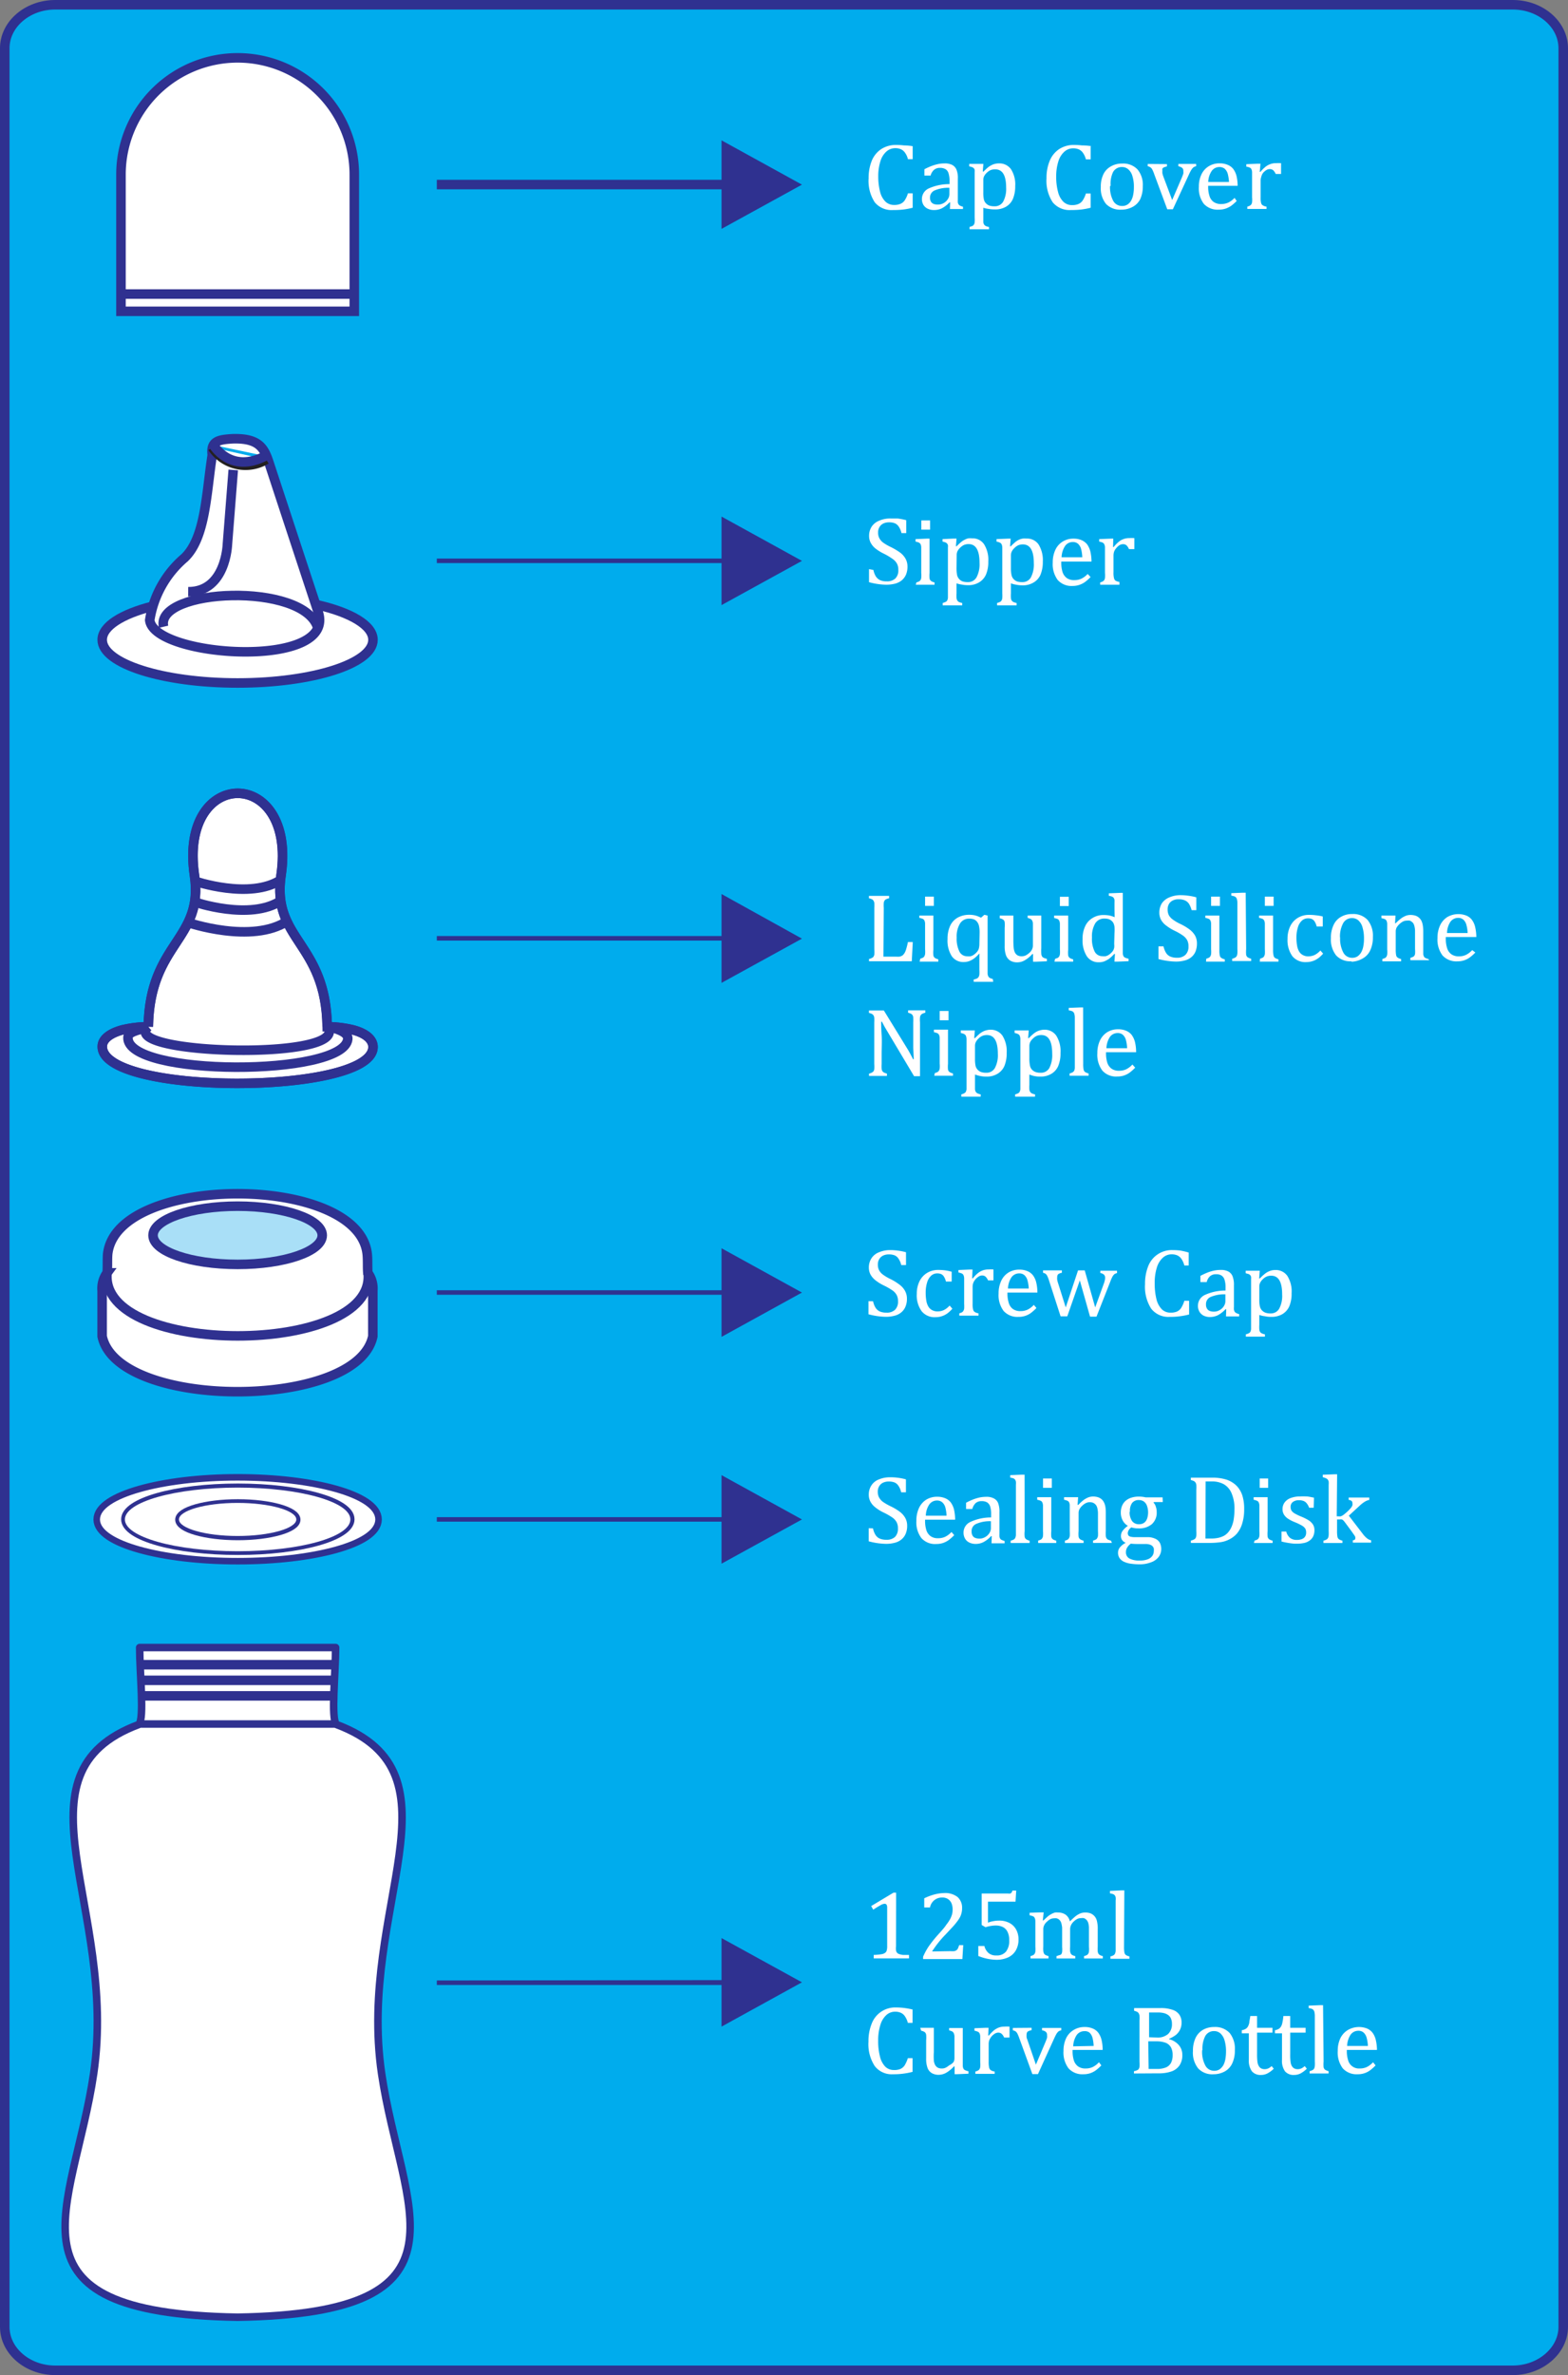 <svg xmlns="http://www.w3.org/2000/svg" viewBox="0 0 203.89 308.7"><rect x="0" y="0" width="203.89" height="308.7" fill="#808080" stroke="none"/><defs><style>.cls-1{fill:#00aced;}.cls-1,.cls-11,.cls-4{fill-rule:evenodd;}.cls-10,.cls-12,.cls-2,.cls-3,.cls-5,.cls-6,.cls-9{fill:none;}.cls-12,.cls-2,.cls-3,.cls-5,.cls-6,.cls-9{stroke:#2f3190;}.cls-10,.cls-12,.cls-2,.cls-5,.cls-6{stroke-miterlimit:22.93;}.cls-10,.cls-2{stroke-width:1.24px;}.cls-3,.cls-9{stroke-linejoin:round;}.cls-3{stroke-width:0.62px;}.cls-4,.cls-7{fill:#fff;}.cls-5{stroke-width:1.7px;}.cls-6{stroke-width:1.02px;}.cls-8{fill:#2f3190;}.cls-9{stroke-width:0.98px;}.cls-10{stroke:#232020;}.cls-11{fill:#a9dff7;}.cls-12{stroke-width:1.02px;}</style></defs><g id="Layer_2" data-name="Layer 2"><g id="Layer_1-2" data-name="Layer 1"><path class="cls-1" d="M7.17.62H196.72c3.6,0,6.55,2.54,6.55,5.64V302.44c0,3.1-3,5.64-6.55,5.64H7.17c-3.6,0-6.55-2.54-6.55-5.64V6.26C.62,3.16,3.57.62,7.17.62Z"/><path class="cls-2" d="M7.17.62H196.72c3.6,0,6.55,2.54,6.55,5.64V302.44c0,3.1-3,5.64-6.55,5.64H7.17c-3.6,0-6.55-2.54-6.55-5.64V6.26C.62,3.16,3.57.62,7.17.62Z"/><path class="cls-3" d="M18.26,224.08H43.54M30.9,301.18c-31.71-.52-21.32-14-18.72-31.67,3.18-21.57-11.2-39,5.87-45.37.75-.71.11-6.69.11-10H43.64c0,3.32-.64,9.3.11,10,17.07,6.41,2.69,23.8,5.87,45.37C52.22,287.18,62.61,300.66,30.9,301.18Z"/><path class="cls-4" d="M18.26,224.08H43.53M30.9,301.18c-31.71-.53-21.33-14-18.72-31.67,3.18-21.57-11.21-39,5.87-45.37.75-.71.11-6.7.11-10H43.64c0,3.31-.64,9.3.11,10,17.07,6.41,2.69,23.8,5.87,45.37C52.22,287.18,62.61,300.65,30.9,301.18Z"/><path class="cls-4" d="M14,163c-.06.77,0,1.66-.07,2.44a3.38,3.38,0,0,0-.65,2.32c0,2,0,3.95,0,5.92,2,9.61,33.18,9.61,35.2,0,0-2,0-3.95,0-5.92a3.43,3.43,0,0,0-.65-2.32c-.06-.78,0-1.67-.08-2.44C46.63,152.54,15.17,152.54,14,163Z"/><path class="cls-2" d="M14,163c-.06.77,0,1.66-.07,2.44a3.38,3.38,0,0,0-.65,2.32c0,2,0,3.95,0,5.92,2,9.61,33.18,9.61,35.2,0,0-2,0-3.95,0-5.92a3.43,3.43,0,0,0-.65-2.32c-.06-.78,0-1.67-.08-2.44C46.63,152.54,15.17,152.54,14,163Z"/><path class="cls-2" d="M13.92,165.48c-1,10.87,35,10.87,33.95,0"/><path class="cls-5" d="M30.9,193.36c8.1,0,14.66,1.85,14.66,4.13S39,201.62,30.9,201.62s-14.66-1.85-14.66-4.13S22.8,193.36,30.9,193.36Zm0-.92c9.89,0,17.9,2.26,17.9,5.05s-8,5-17.9,5-17.9-2.26-17.9-5S21,192.44,30.9,192.44Z"/><path class="cls-4" d="M30.9,193.35c8.1,0,14.66,1.85,14.66,4.14S39,201.62,30.9,201.62s-14.67-1.85-14.67-4.13,6.57-4.14,14.67-4.14m0-.91c9.89,0,17.9,2.26,17.9,5.05s-8,5-17.9,5-17.9-2.25-17.9-5S21,192.44,30.9,192.44Z"/><path class="cls-6" d="M30.93,193.33c8.09,0,14.66,1.85,14.66,4.14S39,201.6,30.93,201.6s-14.67-1.85-14.67-4.13S22.83,193.33,30.93,193.33Z"/><path class="cls-4" d="M30.9,193.35c8.1,0,14.66,1.85,14.66,4.14S39,201.62,30.9,201.62s-14.66-1.85-14.66-4.13,6.56-4.14,14.66-4.14"/><path class="cls-4" d="M15.73,40.46H46.07V22.69a15.17,15.17,0,0,0-30.34,0Z"/><path class="cls-2" d="M15.73,40.46H46.07V22.69a15.17,15.17,0,0,0-30.34,0Z"/><line class="cls-2" x1="15.73" y1="38.22" x2="46.07" y2="38.22"/><path class="cls-7" d="M163.81,22.34l.08,0a4.81,4.81,0,0,1,.64-.64,2.19,2.19,0,0,1,.63-.36,2,2,0,0,1,.76-.13,4.41,4.41,0,0,1,.66,0v1.4h-.7a1.47,1.47,0,0,0-.32-.48.67.67,0,0,0-.46-.15.8.8,0,0,0-.44.13,1.81,1.81,0,0,0-.43.37A1.46,1.46,0,0,0,164,23a1.5,1.5,0,0,0-.08.5v2.13a2.7,2.7,0,0,0,.07.77.48.48,0,0,0,.23.3,1.27,1.27,0,0,0,.47.16v.3h-2.5v-.3a2.24,2.24,0,0,0,.34-.13.8.8,0,0,0,.17-.15.7.7,0,0,0,.11-.3,3.34,3.34,0,0,0,0-.63V23c0-.26,0-.47,0-.63a.92.92,0,0,0-.09-.38.41.41,0,0,0-.22-.21,1.7,1.7,0,0,0-.44-.12v-.32l1.46-.06h.38Zm-4,1.31a5.32,5.32,0,0,0-.17-1.08,1.45,1.45,0,0,0-.39-.64,1.1,1.1,0,0,0-.69-.22,1.22,1.22,0,0,0-1,.51,2.72,2.72,0,0,0-.45,1.43Zm1,2.47a6.28,6.28,0,0,1-.73.64,3.1,3.1,0,0,1-.73.36,2.75,2.75,0,0,1-.88.13,2.43,2.43,0,0,1-1.93-.75,3.32,3.32,0,0,1-.65-2.22,3.69,3.69,0,0,1,.33-1.6,2.48,2.48,0,0,1,.95-1.07,2.66,2.66,0,0,1,1.41-.38,2.62,2.62,0,0,1,1.07.2,1.75,1.75,0,0,1,.71.53,2.59,2.59,0,0,1,.41.85,5.33,5.33,0,0,1,.16,1.34H157.1v.11a3.79,3.79,0,0,0,.17,1.21,1.47,1.47,0,0,0,.53.77,1.67,1.67,0,0,0,1,.28,2.26,2.26,0,0,0,.92-.19,2.69,2.69,0,0,0,.81-.61Zm-9.07-4.79v.3a2.51,2.51,0,0,0-.41.13.4.4,0,0,0-.18.16.63.63,0,0,0,0,.26,1.5,1.5,0,0,0,0,.35,3.44,3.44,0,0,0,.12.41L152.42,26l1.27-2.95q.12-.3.18-.48a1.5,1.5,0,0,0,0-.35.48.48,0,0,0-.14-.39,1.11,1.11,0,0,0-.51-.22v-.3h2.32v.3a.84.84,0,0,0-.37.15,1.55,1.55,0,0,0-.26.32,5.26,5.26,0,0,0-.31.6l-2.09,4.52h-.73l-1.69-4.55a4.29,4.29,0,0,0-.27-.64.75.75,0,0,0-.23-.26.82.82,0,0,0-.35-.14v-.3Zm-7.4,2.84a3.77,3.77,0,0,0,.41,1.93,1.28,1.28,0,0,0,1.17.67,1.21,1.21,0,0,0,.71-.2,1.51,1.51,0,0,0,.47-.53,2.47,2.47,0,0,0,.26-.78,4.57,4.57,0,0,0,.08-.92,4.49,4.49,0,0,0-.2-1.48,1.77,1.77,0,0,0-.55-.87,1.21,1.21,0,0,0-.79-.28,1.29,1.29,0,0,0-1.16.64A3.53,3.53,0,0,0,144.42,24.17Zm1.48,3.08a2.55,2.55,0,0,1-2-.74,3.21,3.21,0,0,1-.68-2.21,3.65,3.65,0,0,1,.36-1.7,2.33,2.33,0,0,1,1-1,2.83,2.83,0,0,1,1.41-.34,2.54,2.54,0,0,1,2,.76,3.11,3.11,0,0,1,.69,2.17,3.94,3.94,0,0,1-.34,1.71,2.33,2.33,0,0,1-1,1A3.06,3.06,0,0,1,145.9,27.25Zm-4-8.23v1.69h-.62a2.54,2.54,0,0,0-.38-.84,1.32,1.32,0,0,0-.53-.45,1.84,1.84,0,0,0-.74-.14,1.7,1.7,0,0,0-1.13.42,2.73,2.73,0,0,0-.79,1.25,6.36,6.36,0,0,0-.29,2,7.48,7.48,0,0,0,.24,2,2.7,2.7,0,0,0,.7,1.28,1.6,1.6,0,0,0,1.13.43,2,2,0,0,0,.83-.15,1.23,1.23,0,0,0,.54-.45,3.39,3.39,0,0,0,.42-.91h.62V27a9.42,9.42,0,0,1-1.2.23,11.25,11.25,0,0,1-1.35.07,2.84,2.84,0,0,1-2.38-1,5.07,5.07,0,0,1-.81-3.13,5.73,5.73,0,0,1,.42-2.28,3.34,3.34,0,0,1,1.24-1.52,3.48,3.48,0,0,1,1.94-.53,8.33,8.33,0,0,1,1,.06A8,8,0,0,1,141.92,19ZM127.86,25a4.18,4.18,0,0,0,.07.9,1.08,1.08,0,0,0,.27.52,1.23,1.23,0,0,0,.44.3,2.11,2.11,0,0,0,.68.09,1.24,1.24,0,0,0,1.13-.61,3.51,3.51,0,0,0,.38-1.81c0-1.59-.47-2.38-1.42-2.38a1.57,1.57,0,0,0-.6.1,1.69,1.69,0,0,0-.5.35,1.52,1.52,0,0,0-.35.46,1.12,1.12,0,0,0-.1.48Zm0,2v1.29c0,.26,0,.46,0,.59a.87.87,0,0,0,.1.3.55.55,0,0,0,.21.19,1.59,1.59,0,0,0,.43.13v.3h-2.53v-.3l.36-.12a.48.48,0,0,0,.21-.19.72.72,0,0,0,.1-.34,4.17,4.17,0,0,0,0-.56V23c0-.29,0-.5,0-.62a2,2,0,0,0,0-.31.75.75,0,0,0-.11-.2.5.5,0,0,0-.2-.13,1.33,1.33,0,0,0-.4-.11v-.33l1.46,0h.38l-.08,1,.1,0a8,8,0,0,1,.6-.56,2.59,2.59,0,0,1,.47-.29,1.8,1.8,0,0,1,.46-.16,1.71,1.71,0,0,1,.46-.05,1.84,1.84,0,0,1,1.58.75,3.66,3.66,0,0,1,.55,2.2,4.22,4.22,0,0,1-.31,1.69,2.19,2.19,0,0,1-.91,1,2.73,2.73,0,0,1-1.41.34,4.21,4.21,0,0,1-.83-.07A3.19,3.19,0,0,1,127.86,27Zm-4.41-2.59a4.51,4.51,0,0,0-1.89.33,1,1,0,0,0-.63.95,1,1,0,0,0,.14.55.78.78,0,0,0,.37.28,1.53,1.53,0,0,0,.51.07,1.51,1.51,0,0,0,1.3-.71,1.16,1.16,0,0,0,.2-.61Zm.1,1.9-.09,0a3.79,3.79,0,0,1-1,.77,2.28,2.28,0,0,1-1,.22,1.86,1.86,0,0,1-.84-.18,1.27,1.27,0,0,1-.55-.5,1.45,1.45,0,0,1-.19-.76,1.5,1.5,0,0,1,.89-1.37,6.5,6.5,0,0,1,2.7-.56v-.4a3.2,3.2,0,0,0-.13-1,.93.93,0,0,0-.39-.54,1.36,1.36,0,0,0-.71-.17,1.13,1.13,0,0,0-.78.25,1.45,1.45,0,0,0-.45.75h-.81V22a7.58,7.58,0,0,1,1-.45,6,6,0,0,1,.8-.23,4.26,4.26,0,0,1,.8-.08,2.13,2.13,0,0,1,1,.19,1.23,1.23,0,0,1,.56.59,2.8,2.8,0,0,1,.19,1.19v2.12c0,.3,0,.52,0,.64a1.79,1.79,0,0,0,0,.34.66.66,0,0,0,.09.25.63.63,0,0,0,.19.17,2.28,2.28,0,0,0,.39.14v.3h-1.7ZM118.68,19v1.69h-.62a2.35,2.35,0,0,0-.38-.84,1.32,1.32,0,0,0-.53-.45,1.79,1.79,0,0,0-.73-.14,1.71,1.71,0,0,0-1.14.42,2.73,2.73,0,0,0-.79,1.25,6.36,6.36,0,0,0-.29,2,7.9,7.9,0,0,0,.24,2,2.7,2.7,0,0,0,.7,1.28,1.6,1.6,0,0,0,1.13.43,2,2,0,0,0,.83-.15,1.23,1.23,0,0,0,.54-.45,3.39,3.39,0,0,0,.42-.91h.62V27a9.42,9.42,0,0,1-1.2.23,11.08,11.08,0,0,1-1.34.07,2.84,2.84,0,0,1-2.39-1,5.07,5.07,0,0,1-.8-3.13,5.91,5.91,0,0,1,.41-2.28,3.34,3.34,0,0,1,1.24-1.52,3.5,3.5,0,0,1,1.94-.53,8.22,8.22,0,0,1,1,.06A8,8,0,0,1,118.68,19Z"/><path class="cls-7" d="M144.73,71.1l.08,0a4.52,4.52,0,0,1,.64-.66,2.09,2.09,0,0,1,1.39-.5,6.32,6.32,0,0,1,.66,0v1.43h-.7a1.43,1.43,0,0,0-.32-.49.67.67,0,0,0-.46-.15.86.86,0,0,0-.45.13,1.8,1.8,0,0,0-.42.38,1.46,1.46,0,0,0-.28.46,1.62,1.62,0,0,0-.08.52v2.17a2.74,2.74,0,0,0,.07.78.55.55,0,0,0,.22.32,1.7,1.7,0,0,0,.48.15V76h-2.5V75.7a2.24,2.24,0,0,0,.34-.13.8.8,0,0,0,.17-.15.7.7,0,0,0,.11-.31,3.32,3.32,0,0,0,0-.64V71.76c0-.26,0-.47,0-.64a.92.92,0,0,0-.09-.38.47.47,0,0,0-.22-.22,1.7,1.7,0,0,0-.44-.12v-.33l1.46-.06h.37Zm-4,1.33a5,5,0,0,0-.16-1.1,1.43,1.43,0,0,0-.39-.65,1,1,0,0,0-.69-.23,1.2,1.2,0,0,0-1,.52,2.83,2.83,0,0,0-.45,1.46ZM141.81,75a5.61,5.61,0,0,1-.73.65,2.79,2.79,0,0,1-.73.37,2.75,2.75,0,0,1-.88.14,2.41,2.41,0,0,1-1.93-.77,3.45,3.45,0,0,1-.65-2.27,3.83,3.83,0,0,1,.33-1.63,2.47,2.47,0,0,1,.95-1.09,2.58,2.58,0,0,1,1.41-.39,2.62,2.62,0,0,1,1.07.2,2,2,0,0,1,.71.54,2.87,2.87,0,0,1,.41.88,6,6,0,0,1,.16,1.36H138v.12a4,4,0,0,0,.16,1.23,1.58,1.58,0,0,0,.54.78,1.6,1.6,0,0,0,1,.28,2.1,2.1,0,0,0,.92-.19,2.69,2.69,0,0,0,.81-.61Zm-10.36-1.18a4.27,4.27,0,0,0,.08.92,1.16,1.16,0,0,0,.26.52,1.25,1.25,0,0,0,.45.31,2.11,2.11,0,0,0,.68.09,1.23,1.23,0,0,0,1.13-.62,3.61,3.61,0,0,0,.38-1.84c0-1.62-.47-2.44-1.42-2.44a1.57,1.57,0,0,0-.6.11,1.61,1.61,0,0,0-.5.36,1.52,1.52,0,0,0-.35.46,1.17,1.17,0,0,0-.11.49Zm0,2v1.31a4.33,4.33,0,0,0,0,.6.8.8,0,0,0,.1.32.65.65,0,0,0,.21.19,1.59,1.59,0,0,0,.43.13v.31h-2.54v-.31a1.74,1.74,0,0,0,.37-.13.43.43,0,0,0,.21-.19.76.76,0,0,0,.1-.34,4.51,4.51,0,0,0,0-.58V71.8c0-.3,0-.51,0-.64a1.25,1.25,0,0,0-.05-.31.54.54,0,0,0-.1-.2.6.6,0,0,0-.2-.14,1.43,1.43,0,0,0-.4-.11v-.33l1.46-.06h.38l-.08,1,.09,0a8.34,8.34,0,0,1,.61-.57,2.52,2.52,0,0,1,.46-.29A2,2,0,0,1,133,70a2.42,2.42,0,0,1,.47,0,1.81,1.81,0,0,1,1.58.77A3.87,3.87,0,0,1,135.6,73a4.34,4.34,0,0,1-.31,1.72,2.19,2.19,0,0,1-.91,1,2.64,2.64,0,0,1-1.41.36,4.17,4.17,0,0,1-.83-.08A3.48,3.48,0,0,1,131.45,75.82Zm-7.07-2a5.2,5.2,0,0,0,.07.92,1.17,1.17,0,0,0,.27.52,1.1,1.1,0,0,0,.45.31,2.07,2.07,0,0,0,.68.09A1.24,1.24,0,0,0,127,75a3.62,3.62,0,0,0,.37-1.84c0-1.62-.47-2.44-1.42-2.44a1.57,1.57,0,0,0-.6.11,1.89,1.89,0,0,0-.5.36,1.7,1.7,0,0,0-.35.46,1.16,1.16,0,0,0-.1.49Zm0,2v1.31a4.33,4.33,0,0,0,0,.6.8.8,0,0,0,.1.32.61.61,0,0,0,.2.19,1.68,1.68,0,0,0,.44.13v.31h-2.54v-.31a1.63,1.63,0,0,0,.36-.13.41.41,0,0,0,.22-.19.91.91,0,0,0,.1-.34c0-.15,0-.34,0-.58V71.8c0-.3,0-.51,0-.64a1.25,1.25,0,0,0,0-.31.55.55,0,0,0-.11-.2.55.55,0,0,0-.19-.14,1.43,1.43,0,0,0-.4-.11v-.33L124,70h.38l-.08,1,.09,0a8.34,8.34,0,0,1,.61-.57,2.52,2.52,0,0,1,.46-.29,1.85,1.85,0,0,1,.46-.17,2.34,2.34,0,0,1,.47,0,1.79,1.79,0,0,1,1.57.77,3.8,3.8,0,0,1,.55,2.24,4.17,4.17,0,0,1-.31,1.72,2.23,2.23,0,0,1-.9,1,2.69,2.69,0,0,1-1.41.36,4.28,4.28,0,0,1-.84-.08A3.38,3.38,0,0,1,124.38,75.82Zm-5.22-.12a2.05,2.05,0,0,0,.35-.13.61.61,0,0,0,.17-.15.7.7,0,0,0,.11-.31,3.14,3.14,0,0,0,0-.64V71.76c0-.26,0-.47,0-.64a1.14,1.14,0,0,0-.08-.38.54.54,0,0,0-.23-.22,1.61,1.61,0,0,0-.43-.12v-.33l1.44-.06h.38v4.44a4,4,0,0,0,0,.75.61.61,0,0,0,.19.31,1.27,1.27,0,0,0,.46.19V76h-2.44Zm1.78-8.06v1.2H119.8v-1.2Zm-7.37,6.44a2.57,2.57,0,0,0,.33.86,1.39,1.39,0,0,0,.55.47,2.11,2.11,0,0,0,.86.15,1.55,1.55,0,0,0,1.12-.38,1.46,1.46,0,0,0,.38-1.1,1.68,1.68,0,0,0-.16-.79,1.78,1.78,0,0,0-.52-.6A8.44,8.44,0,0,0,115,72a6,6,0,0,1-1.15-.7,2.43,2.43,0,0,1-.63-.75,1.87,1.87,0,0,1-.21-.88,2.17,2.17,0,0,1,.33-1.21,2.08,2.08,0,0,1,1-.79,3.51,3.51,0,0,1,1.45-.28c.31,0,.62,0,.92,0a9.11,9.11,0,0,1,1.13.22v1.68h-.62a2.41,2.41,0,0,0-.36-.85,1.16,1.16,0,0,0-.51-.43,2,2,0,0,0-.75-.12,1.7,1.7,0,0,0-.73.15,1.15,1.15,0,0,0-.5.45,1.29,1.29,0,0,0-.19.72,1.53,1.53,0,0,0,.16.74,1.72,1.72,0,0,0,.49.57,6.5,6.5,0,0,0,1,.58,8.57,8.57,0,0,1,1.24.74,2.62,2.62,0,0,1,.68.78,2.08,2.08,0,0,1,.25,1,2.65,2.65,0,0,1-.21,1.11,2.06,2.06,0,0,1-.57.73,2.34,2.34,0,0,1-.87.41,4.74,4.74,0,0,1-1.1.13,9.06,9.06,0,0,1-2.25-.33v-1.7Z"/><path class="cls-7" d="M146.56,136.24a4.86,4.86,0,0,0-.16-1.09,1.43,1.43,0,0,0-.39-.65,1,1,0,0,0-.69-.23,1.22,1.22,0,0,0-1,.51,2.87,2.87,0,0,0-.45,1.46Zm1.05,2.53a6.47,6.47,0,0,1-.73.65,2.79,2.79,0,0,1-.73.37,2.75,2.75,0,0,1-.88.13,2.38,2.38,0,0,1-1.93-.77,3.42,3.42,0,0,1-.65-2.26,3.8,3.8,0,0,1,.33-1.63,2.56,2.56,0,0,1,.95-1.1,2.66,2.66,0,0,1,1.41-.38,2.62,2.62,0,0,1,1.07.2,1.77,1.77,0,0,1,.71.54,2.7,2.7,0,0,1,.41.87,5.53,5.53,0,0,1,.16,1.37h-3.91v.11a4.06,4.06,0,0,0,.16,1.24,1.58,1.58,0,0,0,.54.78,1.6,1.6,0,0,0,1,.28,2.1,2.1,0,0,0,.92-.19,2.74,2.74,0,0,0,.81-.62Zm-6.76-.5a3.91,3.91,0,0,0,.05.74.54.54,0,0,0,.19.32,1.47,1.47,0,0,0,.46.19v.3h-2.47v-.3a1.44,1.44,0,0,0,.43-.17.6.6,0,0,0,.18-.21,1.17,1.17,0,0,0,.07-.33c0-.14,0-.32,0-.54v-5.2c0-.4,0-.67,0-.83a1.5,1.5,0,0,0-.05-.4.57.57,0,0,0-.11-.26.58.58,0,0,0-.19-.15,2.09,2.09,0,0,0-.44-.11V131l1.5-.06h.37Zm-7-.68a4.34,4.34,0,0,0,.08.92,1.07,1.07,0,0,0,.26.52,1.23,1.23,0,0,0,.45.3,1.84,1.84,0,0,0,.68.1,1.24,1.24,0,0,0,1.13-.62,3.66,3.66,0,0,0,.37-1.85c0-1.62-.47-2.43-1.42-2.43a1.57,1.57,0,0,0-.6.11,1.66,1.66,0,0,0-.49.35,1.6,1.6,0,0,0-.36.47,1.3,1.3,0,0,0-.1.49Zm0,2V141a4.33,4.33,0,0,0,0,.6.75.75,0,0,0,.1.31.61.61,0,0,0,.2.19,1.62,1.62,0,0,0,.44.14v.3H132v-.3a2,2,0,0,0,.37-.13.48.48,0,0,0,.21-.19,1,1,0,0,0,.1-.35c0-.14,0-.33,0-.57v-5.33c0-.3,0-.51,0-.64a1.25,1.25,0,0,0-.05-.31.47.47,0,0,0-.11-.21.53.53,0,0,0-.19-.13,1.78,1.78,0,0,0-.4-.12v-.33l1.46,0h.38l-.08,1,.09,0a8.34,8.34,0,0,1,.61-.57,2.59,2.59,0,0,1,.46-.3,1.8,1.8,0,0,1,.46-.16,1.78,1.78,0,0,1,.47-.06,1.81,1.81,0,0,1,1.57.77,3.81,3.81,0,0,1,.55,2.25,4.2,4.2,0,0,1-.31,1.72,2.18,2.18,0,0,1-.9,1,2.68,2.68,0,0,1-1.41.35,3.63,3.63,0,0,1-.84-.08A4.5,4.5,0,0,1,133.8,139.64Zm-7.07-2a4.45,4.45,0,0,0,.07.92,1.08,1.08,0,0,0,.27.52,1.12,1.12,0,0,0,.44.3,1.88,1.88,0,0,0,.68.1,1.24,1.24,0,0,0,1.13-.62,3.55,3.55,0,0,0,.38-1.85c0-1.62-.47-2.43-1.42-2.43a1.57,1.57,0,0,0-.6.11,1.69,1.69,0,0,0-.5.35,1.73,1.73,0,0,0-.35.47,1.13,1.13,0,0,0-.1.49Zm0,2V141c0,.27,0,.47,0,.6a.94.94,0,0,0,.1.31.55.55,0,0,0,.21.19,1.53,1.53,0,0,0,.43.14v.3H125v-.3a1.63,1.63,0,0,0,.36-.13.57.57,0,0,0,.22-.19,1.23,1.23,0,0,0,.1-.35c0-.14,0-.33,0-.57v-5.33c0-.3,0-.51,0-.64a2,2,0,0,0-.05-.31.6.6,0,0,0-.11-.21.53.53,0,0,0-.19-.13,2,2,0,0,0-.4-.12v-.33l1.45,0h.38l-.08,1,.1,0c.25-.26.46-.45.6-.57a2.66,2.66,0,0,1,.47-.3,1.8,1.8,0,0,1,.46-.16,1.73,1.73,0,0,1,.47-.06,1.83,1.83,0,0,1,1.57.77,3.81,3.81,0,0,1,.55,2.25,4.2,4.2,0,0,1-.31,1.72,2.19,2.19,0,0,1-.91,1,2.64,2.64,0,0,1-1.41.35,3.6,3.6,0,0,1-.83-.08A3.91,3.91,0,0,1,126.73,139.64Zm-5.22-.12a2.05,2.05,0,0,0,.35-.13.64.64,0,0,0,.17-.16.73.73,0,0,0,.11-.3,3.39,3.39,0,0,0,0-.64v-2.71c0-.26,0-.48,0-.64a1,1,0,0,0-.09-.39.45.45,0,0,0-.22-.21,2.15,2.15,0,0,0-.44-.13v-.33l1.45,0h.38v4.44a3.91,3.91,0,0,0,0,.74.5.5,0,0,0,.19.32,1.37,1.37,0,0,0,.46.19v.3h-2.44Zm1.78-8.07v1.21h-1.15v-1.21Zm-5.3,5c.15.25.27.47.37.66s.21.39.32.62h.08q0-.37-.06-1.5c0-.75,0-1.43,0-2v-1.3a4.64,4.64,0,0,0,0-.63.59.59,0,0,0-.09-.3.52.52,0,0,0-.18-.18,1.9,1.9,0,0,0-.4-.14v-.31h2.24v.31a1.6,1.6,0,0,0-.4.14.46.46,0,0,0-.18.16.61.61,0,0,0-.11.3,3.38,3.38,0,0,0,0,.65v7h-.77l-3.46-5.8c-.22-.36-.37-.62-.46-.79l-.26-.49h-.1c0,.32,0,.89.06,1.73s0,1.66,0,2.49v1.27a4.4,4.4,0,0,0,0,.61.71.71,0,0,0,.09.3.5.5,0,0,0,.19.19,1.81,1.81,0,0,0,.41.15v.3H113v-.3a1.3,1.3,0,0,0,.51-.22.56.56,0,0,0,.17-.35,3.82,3.82,0,0,0,0-.68V132.9a4.64,4.64,0,0,0,0-.63.7.7,0,0,0-.1-.3.66.66,0,0,0-.19-.18,2.15,2.15,0,0,0-.4-.14v-.31h1.94Zm72.8-15.13a4.8,4.8,0,0,0-.17-1.09,1.38,1.38,0,0,0-.39-.65,1,1,0,0,0-.68-.23,1.23,1.23,0,0,0-1,.51,2.75,2.75,0,0,0-.44,1.46Zm1,2.53a5.71,5.71,0,0,1-.73.65,2.66,2.66,0,0,1-1.6.5,2.42,2.42,0,0,1-1.94-.77,3.42,3.42,0,0,1-.65-2.26,3.8,3.8,0,0,1,.33-1.63,2.57,2.57,0,0,1,.95-1.1,2.89,2.89,0,0,1,2.49-.18,1.74,1.74,0,0,1,.7.54,2.51,2.51,0,0,1,.41.87,6,6,0,0,1,.17,1.37H188V122a3.92,3.92,0,0,0,.17,1.23,1.56,1.56,0,0,0,.54.79,1.63,1.63,0,0,0,1,.28,2.06,2.06,0,0,0,.91-.19,2.74,2.74,0,0,0,.81-.62Zm-6,1h-2.45v-.3l.35-.13a.55.55,0,0,0,.18-.16A1.08,1.08,0,0,0,184,124a3.34,3.34,0,0,0,0-.63v-1.62c0-.29,0-.56,0-.79a2.7,2.7,0,0,0-.08-.58,1.42,1.42,0,0,0-.14-.36,1,1,0,0,0-.2-.21,1.35,1.35,0,0,0-.26-.15,1.45,1.45,0,0,0-.4,0,1.06,1.06,0,0,0-.46.1,2.19,2.19,0,0,0-.85.79,1.15,1.15,0,0,0-.12.53v2.32a3.91,3.91,0,0,0,.05.74.5.5,0,0,0,.19.32,1.37,1.37,0,0,0,.46.19v.3h-2.44v-.3l.35-.13a.64.64,0,0,0,.17-.16.86.86,0,0,0,.11-.3,3.39,3.39,0,0,0,0-.64v-2.71c0-.27,0-.48,0-.64a1,1,0,0,0-.09-.39.47.47,0,0,0-.22-.22,3.24,3.24,0,0,0-.44-.12V119l1.46,0h.37l-.06,1,.08,0a6.73,6.73,0,0,1,.75-.66,2.89,2.89,0,0,1,.57-.31,1.74,1.74,0,0,1,.61-.11,2.23,2.23,0,0,1,.6.08,1.26,1.26,0,0,1,.46.24,1.32,1.32,0,0,1,.34.4,2.08,2.08,0,0,1,.19.58,4.75,4.75,0,0,1,.07.85v2.34c0,.28,0,.49,0,.62a.89.89,0,0,0,.09.3.52.52,0,0,0,.18.18,2.72,2.72,0,0,0,.41.15Zm-11.58-3a3.87,3.87,0,0,0,.41,2,1.28,1.28,0,0,0,1.16.69,1.24,1.24,0,0,0,.71-.2,1.61,1.61,0,0,0,.48-.55,2.53,2.53,0,0,0,.26-.79,4.77,4.77,0,0,0,.08-.94,4.93,4.93,0,0,0-.2-1.51,1.84,1.84,0,0,0-.55-.89,1.21,1.21,0,0,0-.79-.28,1.29,1.29,0,0,0-1.16.65A3.67,3.67,0,0,0,174.24,121.87Zm1.48,3.14a2.49,2.49,0,0,1-2-.76,3.31,3.31,0,0,1-.68-2.25,3.78,3.78,0,0,1,.36-1.73,2.3,2.3,0,0,1,1-1.06,2.83,2.83,0,0,1,1.41-.34,2.54,2.54,0,0,1,2,.77,3.24,3.24,0,0,1,.69,2.22,3.94,3.94,0,0,1-.35,1.74,2.31,2.31,0,0,1-1,1.06A3.07,3.07,0,0,1,175.72,125ZM172,119.12v1.3h-.79a2.17,2.17,0,0,0-.26-.64.92.92,0,0,0-.36-.33,1.29,1.29,0,0,0-.51-.09,1.14,1.14,0,0,0-.77.28,1.83,1.83,0,0,0-.53.85,4.32,4.32,0,0,0-.2,1.4,5.64,5.64,0,0,0,.08,1,2.21,2.21,0,0,0,.25.75,1.23,1.23,0,0,0,.48.48,1.4,1.4,0,0,0,.74.18,2,2,0,0,0,.8-.17,2.53,2.53,0,0,0,.76-.59l.36.41a5.36,5.36,0,0,1-.56.54,3.46,3.46,0,0,1-.52.32,2.94,2.94,0,0,1-.55.18,2.65,2.65,0,0,1-.58.06,2.17,2.17,0,0,1-1.8-.78,3.57,3.57,0,0,1-.62-2.25,3.69,3.69,0,0,1,.35-1.63,2.6,2.6,0,0,1,1-1.1,2.77,2.77,0,0,1,1.45-.38,6.86,6.86,0,0,1,.94.06A5.42,5.42,0,0,1,172,119.12Zm-8.16,5.49a3.17,3.17,0,0,0,.34-.13.55.55,0,0,0,.18-.16,1.12,1.12,0,0,0,.11-.3,4.54,4.54,0,0,0,0-.64v-2.71c0-.27,0-.48,0-.64a1,1,0,0,0-.09-.39.49.49,0,0,0-.23-.22,2.69,2.69,0,0,0-.43-.12V119l1.45,0h.37v4.44a3,3,0,0,0,.06.74.53.53,0,0,0,.18.32,1.59,1.59,0,0,0,.46.19v.3h-2.43Zm1.77-8.07v1.2h-1.14v-1.2Zm-3.57,6.82a3.91,3.91,0,0,0,0,.74.54.54,0,0,0,.19.32,1.47,1.47,0,0,0,.46.19v.3h-2.47v-.3a1.44,1.44,0,0,0,.43-.17.6.6,0,0,0,.18-.21,1.17,1.17,0,0,0,.07-.33,4.19,4.19,0,0,0,0-.54v-5.2c0-.4,0-.67,0-.83a1.5,1.5,0,0,0-.05-.4.57.57,0,0,0-.11-.26.58.58,0,0,0-.19-.15,2.09,2.09,0,0,0-.44-.11v-.32l1.5-.06h.37Zm-5.19,1.25a2.49,2.49,0,0,0,.34-.13.55.55,0,0,0,.18-.16.86.86,0,0,0,.11-.3,3.39,3.39,0,0,0,0-.64v-2.71c0-.27,0-.48,0-.64a1,1,0,0,0-.09-.39.45.45,0,0,0-.23-.22,2.69,2.69,0,0,0-.43-.12V119l1.45,0h.38v4.44a3.2,3.2,0,0,0,.05.74.5.5,0,0,0,.19.32,1.37,1.37,0,0,0,.46.19v.3h-2.44Zm1.78-8.07v1.2h-1.15v-1.2ZM151.29,123a2.8,2.8,0,0,0,.34.86,1.25,1.25,0,0,0,.55.47,2.11,2.11,0,0,0,.86.15,1.5,1.5,0,0,0,1.11-.38,1.46,1.46,0,0,0,.39-1.1,1.67,1.67,0,0,0-.16-.78,1.82,1.82,0,0,0-.53-.6,7.29,7.29,0,0,0-1.12-.65,6.14,6.14,0,0,1-1.14-.71,2.33,2.33,0,0,1-.64-.75,2,2,0,0,1-.2-.88,2.3,2.3,0,0,1,.32-1.21,2.16,2.16,0,0,1,1-.79,3.62,3.62,0,0,1,1.44-.28,6.77,6.77,0,0,1,.92.06,7.11,7.11,0,0,1,1.13.22v1.67h-.61a3,3,0,0,0-.36-.85A1.25,1.25,0,0,0,154,117a2.05,2.05,0,0,0-.76-.12,1.66,1.66,0,0,0-.72.15,1.17,1.17,0,0,0-.51.45,1.36,1.36,0,0,0-.18.71,1.67,1.67,0,0,0,.15.75,1.73,1.73,0,0,0,.5.56,5.57,5.57,0,0,0,1,.59,6.93,6.93,0,0,1,1.23.74,2.68,2.68,0,0,1,.69.78,2.08,2.08,0,0,1,.24,1,2.77,2.77,0,0,1-.2,1.1,1.9,1.9,0,0,1-.57.73,2.19,2.19,0,0,1-.87.41,4.33,4.33,0,0,1-1.11.13,9.12,9.12,0,0,1-2.25-.33V123Zm-6.37-1.75a5.35,5.35,0,0,0,0-.78,1.58,1.58,0,0,0-.14-.49,1,1,0,0,0-.28-.33,1.16,1.16,0,0,0-.38-.2,1.85,1.85,0,0,0-.5-.06,1.36,1.36,0,0,0-1.21.63,3.35,3.35,0,0,0-.42,1.83,3.78,3.78,0,0,0,.34,1.81,1.11,1.11,0,0,0,1,.62,1.92,1.92,0,0,0,.45,0,1.38,1.38,0,0,0,.36-.15,2,2,0,0,0,.35-.28,1.78,1.78,0,0,0,.27-.33,1.5,1.5,0,0,0,.12-.34,2.27,2.27,0,0,0,0-.5Zm0-3.07c0-.4,0-.67,0-.83a3.34,3.34,0,0,0,0-.4.92.92,0,0,0-.11-.26.62.62,0,0,0-.2-.15,2,2,0,0,0-.43-.11v-.32l1.5-.06H146v7.19c0,.32,0,.55,0,.69a.88.88,0,0,0,.08.33.48.48,0,0,0,.2.2,2,2,0,0,0,.47.15v.32l-1.47.06h-.37l.07-1-.09,0a5.13,5.13,0,0,1-.68.63,3.6,3.6,0,0,1-.61.33,2,2,0,0,1-.7.12,1.81,1.81,0,0,1-1.57-.77,3.82,3.82,0,0,1-.56-2.24,3.77,3.77,0,0,1,.36-1.72,2.41,2.41,0,0,1,1-1.06,2.61,2.61,0,0,1,1.37-.35,4.38,4.38,0,0,1,.75.06,4.21,4.21,0,0,1,.69.22Zm-7.73,6.45.35-.13a.64.64,0,0,0,.17-.16.86.86,0,0,0,.11-.3,3.39,3.39,0,0,0,0-.64v-2.71c0-.27,0-.48,0-.64a1,1,0,0,0-.09-.39.47.47,0,0,0-.22-.22,3.24,3.24,0,0,0-.44-.12V119l1.45,0h.38v4.44a3.2,3.2,0,0,0,0,.74.5.5,0,0,0,.19.32,1.37,1.37,0,0,0,.46.19v.3h-2.44Zm1.78-8.07v1.2h-1.15v-1.2ZM130,119h1.77v3.16a9.84,9.84,0,0,0,.05,1.11,1.85,1.85,0,0,0,.17.57,1,1,0,0,0,.32.33,1.11,1.11,0,0,0,.56.12,1.22,1.22,0,0,0,.46-.09,2.09,2.09,0,0,0,.48-.32,1.43,1.43,0,0,0,.38-.47,1.12,1.12,0,0,0,.12-.53v-2.33c0-.24,0-.41,0-.53a1,1,0,0,0-.06-.29,1,1,0,0,0-.1-.18.57.57,0,0,0-.17-.12,1.72,1.72,0,0,0-.35-.12V119h1.77v4.25a5.87,5.87,0,0,0,0,.68.74.74,0,0,0,.08.34.46.46,0,0,0,.19.2,1.87,1.87,0,0,0,.46.15v.32l-1.42.06h-.38l0-1-.09,0a4.08,4.08,0,0,1-1,.82,1.93,1.93,0,0,1-.94.26,1.76,1.76,0,0,1-.93-.22,1.42,1.42,0,0,1-.55-.67,3.45,3.45,0,0,1-.18-1.25v-2.35a3.91,3.91,0,0,0,0-.72.54.54,0,0,0-.15-.31,1.2,1.2,0,0,0-.5-.21Zm-2.62,2.24a4,4,0,0,0-.08-.89,1.29,1.29,0,0,0-.25-.54,1,1,0,0,0-.42-.32,1.7,1.7,0,0,0-.57-.09,1.37,1.37,0,0,0-1.23.64,3.24,3.24,0,0,0-.43,1.82,3.76,3.76,0,0,0,.35,1.81,1.1,1.1,0,0,0,1,.62,2,2,0,0,0,.45,0,1.38,1.38,0,0,0,.36-.15,2.18,2.18,0,0,0,.36-.29,1.37,1.37,0,0,0,.26-.33,1,1,0,0,0,.12-.33,2.27,2.27,0,0,0,.05-.5Zm1.77,6.37h-2.54v-.3a1.62,1.62,0,0,0,.44-.14.61.61,0,0,0,.2-.19.81.81,0,0,0,.1-.31,4.4,4.4,0,0,0,0-.61v-2.14a4.39,4.39,0,0,1-.63.61,2.68,2.68,0,0,1-.64.37,2,2,0,0,1-.75.14,1.81,1.81,0,0,1-1.57-.76,3.76,3.76,0,0,1-.55-2.23,4,4,0,0,1,.35-1.74,2.39,2.39,0,0,1,1-1.06,3.08,3.08,0,0,1,1.48-.35,3.18,3.18,0,0,1,.79.09,3.36,3.36,0,0,1,.73.29l.44-.38.42.1V126c0,.25,0,.44,0,.59a1.08,1.08,0,0,0,.1.33.51.51,0,0,0,.21.2,3.07,3.07,0,0,0,.37.13Zm-9.49-3a2.49,2.49,0,0,0,.34-.13.55.55,0,0,0,.18-.16,1.12,1.12,0,0,0,.11-.3,3.39,3.39,0,0,0,0-.64v-2.71c0-.27,0-.48,0-.64a1,1,0,0,0-.09-.39.45.45,0,0,0-.23-.22,2.69,2.69,0,0,0-.43-.12V119l1.45,0h.38v4.44a3.2,3.2,0,0,0,0,.74.5.5,0,0,0,.19.32,1.4,1.4,0,0,0,.45.19v.3h-2.43Zm1.77-8.07v1.2h-1.14v-1.2Zm-6.56,7.8h1.63a2.9,2.9,0,0,0,.45,0,.88.88,0,0,0,.3-.1.66.66,0,0,0,.23-.18,1.56,1.56,0,0,0,.2-.3,2.49,2.49,0,0,0,.17-.47c.06-.19.13-.47.21-.85h.63l-.13,2.5H113v-.3a1.37,1.37,0,0,0,.52-.22.72.72,0,0,0,.17-.35,3.89,3.89,0,0,0,0-.68V118a4.64,4.64,0,0,0,0-.63.7.7,0,0,0-.11-.3.52.52,0,0,0-.18-.18,2.32,2.32,0,0,0-.41-.14v-.31h2.62v.31a2.15,2.15,0,0,0-.39.13.49.49,0,0,0-.19.16.7.7,0,0,0-.11.3,3.57,3.57,0,0,0,0,.66Z"/><path class="cls-7" d="M163.75,168.87a4.28,4.28,0,0,0,.07.91,1.11,1.11,0,0,0,.27.53,1.23,1.23,0,0,0,.44.3,1.9,1.9,0,0,0,.69.1,1.23,1.23,0,0,0,1.12-.62,3.55,3.55,0,0,0,.38-1.85c0-1.62-.47-2.43-1.42-2.43a1.57,1.57,0,0,0-.6.11,1.69,1.69,0,0,0-.5.35,1.73,1.73,0,0,0-.35.47,1.13,1.13,0,0,0-.1.49Zm0,2v1.31a4.5,4.5,0,0,0,0,.61.81.81,0,0,0,.09.31.55.55,0,0,0,.21.19,1.53,1.53,0,0,0,.43.14v.3H162v-.3a2.37,2.37,0,0,0,.36-.13.46.46,0,0,0,.22-.19,1,1,0,0,0,.1-.35c0-.14,0-.33,0-.58V166.9c0-.3,0-.51,0-.64a1.82,1.82,0,0,0,0-.31.6.6,0,0,0-.11-.21.72.72,0,0,0-.19-.14l-.4-.11v-.33l1.46,0h.37l-.08,1,.1,0a5.49,5.49,0,0,1,.61-.57,2.27,2.27,0,0,1,.46-.3,2.36,2.36,0,0,1,.46-.17,2.26,2.26,0,0,1,.47-.05,1.83,1.83,0,0,1,1.57.77,3.81,3.81,0,0,1,.55,2.25,4.2,4.2,0,0,1-.31,1.72,2.23,2.23,0,0,1-.9,1,2.79,2.79,0,0,1-1.42.35,3.6,3.6,0,0,1-.83-.08A3.38,3.38,0,0,1,163.75,170.91Zm-4.41-2.64a4.51,4.51,0,0,0-1.89.33,1,1,0,0,0-.63,1,.93.93,0,0,0,.15.56.71.71,0,0,0,.36.28,1.52,1.52,0,0,0,.51.08,1.46,1.46,0,0,0,.77-.21,1.5,1.5,0,0,0,.54-.52,1.18,1.18,0,0,0,.19-.63Zm.11,1.94-.1,0a3.77,3.77,0,0,1-1,.78,2.37,2.37,0,0,1-1,.23,1.86,1.86,0,0,1-.84-.18,1.32,1.32,0,0,1-.55-.52,1.49,1.49,0,0,1-.19-.77,1.54,1.54,0,0,1,.9-1.4,6.39,6.39,0,0,1,2.69-.57v-.4a3.12,3.12,0,0,0-.13-1,1,1,0,0,0-.39-.55,1.22,1.22,0,0,0-.71-.17,1.14,1.14,0,0,0-.78.25,1.48,1.48,0,0,0-.44.77h-.82v-.81a9.61,9.61,0,0,1,1-.46,6,6,0,0,1,.8-.23,4.28,4.28,0,0,1,.81-.08,2.08,2.08,0,0,1,1,.19,1.21,1.21,0,0,1,.56.6,3,3,0,0,1,.19,1.22v2.16c0,.31,0,.52,0,.65a1.9,1.9,0,0,0,0,.35.78.78,0,0,0,.1.26.47.47,0,0,0,.18.16,1.53,1.53,0,0,0,.4.15v.3h-1.71Zm-4.88-7.41v1.72H154a2.65,2.65,0,0,0-.38-.86,1.32,1.32,0,0,0-.53-.45,1.79,1.79,0,0,0-.73-.14,1.67,1.67,0,0,0-1.14.43,2.81,2.81,0,0,0-.79,1.28,6.53,6.53,0,0,0-.28,2.06,8.3,8.3,0,0,0,.23,2.08,2.82,2.82,0,0,0,.7,1.3,1.56,1.56,0,0,0,1.13.43,2,2,0,0,0,.83-.14,1.26,1.26,0,0,0,.54-.46,3.65,3.65,0,0,0,.42-.94h.62v1.78a9.42,9.42,0,0,1-1.2.23,9.28,9.28,0,0,1-1.34.08,2.82,2.82,0,0,1-2.39-1.07,5.28,5.28,0,0,1-.8-3.18,6.14,6.14,0,0,1,.41-2.33,3.28,3.28,0,0,1,3.18-2.1,8.5,8.5,0,0,1,1,.06A10,10,0,0,1,154.57,162.8Zm-14.16,3.66-1.63,4.67h-.87l-1.49-4.61a3.85,3.85,0,0,0-.24-.63.86.86,0,0,0-.2-.27.89.89,0,0,0-.35-.15v-.31h2.45v.31a1.1,1.1,0,0,0-.49.19.53.53,0,0,0-.12.37,1.45,1.45,0,0,0,0,.35,3.31,3.31,0,0,0,.11.42l1,3.17,1.6-4.81h.87l1.36,4.81,1.09-3a2.59,2.59,0,0,0,.14-.45,1.44,1.44,0,0,0,.06-.4.56.56,0,0,0-.14-.4.83.83,0,0,0-.48-.21v-.31h2.17v.31a1.26,1.26,0,0,0-.26.09.53.53,0,0,0-.17.14,1.21,1.21,0,0,0-.19.28,4.64,4.64,0,0,0-.25.58l-1.8,4.57h-.84Zm-6.64,1.06a4.8,4.8,0,0,0-.17-1.09,1.43,1.43,0,0,0-.39-.65,1,1,0,0,0-.69-.23,1.22,1.22,0,0,0-1,.51,2.83,2.83,0,0,0-.45,1.46Zm1,2.53a6.47,6.47,0,0,1-.73.65,2.64,2.64,0,0,1-.73.37,2.71,2.71,0,0,1-.88.13,2.41,2.41,0,0,1-1.93-.77,3.42,3.42,0,0,1-.65-2.26,3.8,3.8,0,0,1,.33-1.63,2.5,2.5,0,0,1,.95-1.1,2.66,2.66,0,0,1,1.41-.38,2.62,2.62,0,0,1,1.07.2,1.77,1.77,0,0,1,.71.54,2.51,2.51,0,0,1,.41.87,5.53,5.53,0,0,1,.16,1.37H131v.11a3.92,3.92,0,0,0,.17,1.23,1.49,1.49,0,0,0,.53.79,1.6,1.6,0,0,0,1,.28,2.1,2.1,0,0,0,.92-.19,2.74,2.74,0,0,0,.81-.62Zm-8.36-3.86.09,0a4.38,4.38,0,0,1,.63-.65,2.22,2.22,0,0,1,.63-.37,2.07,2.07,0,0,1,.77-.13,4.36,4.36,0,0,1,.65,0v1.42h-.7a1.47,1.47,0,0,0-.32-.48.67.67,0,0,0-.46-.16.82.82,0,0,0-.44.14,1.73,1.73,0,0,0-.71.84,1.58,1.58,0,0,0-.08.52v2.17a2.79,2.79,0,0,0,.07.78.5.5,0,0,0,.23.31,1.27,1.27,0,0,0,.47.16v.3h-2.5v-.3a3.17,3.17,0,0,0,.34-.13.52.52,0,0,0,.17-.16.85.85,0,0,0,.12-.3,4.92,4.92,0,0,0,0-.64v-2.71c0-.27,0-.48,0-.64a1,1,0,0,0-.09-.39.41.41,0,0,0-.22-.21,2,2,0,0,0-.43-.13v-.32l1.45-.06h.38Zm-2.66-.88v1.3H123a1.93,1.93,0,0,0-.26-.64.81.81,0,0,0-.36-.33,1.29,1.29,0,0,0-.51-.09,1.14,1.14,0,0,0-.77.28,1.91,1.91,0,0,0-.53.85,4.37,4.37,0,0,0-.2,1.4,5.64,5.64,0,0,0,.08,1,2.21,2.21,0,0,0,.25.75,1.23,1.23,0,0,0,.48.48,1.42,1.42,0,0,0,.74.18,1.94,1.94,0,0,0,.8-.17,2.41,2.41,0,0,0,.76-.59l.36.41a5.36,5.36,0,0,1-.56.54,3,3,0,0,1-.52.32,2.85,2.85,0,0,1-.54.18,2.74,2.74,0,0,1-.59.06,2.15,2.15,0,0,1-1.79-.78,3.51,3.51,0,0,1-.63-2.25,3.69,3.69,0,0,1,.35-1.63,2.62,2.62,0,0,1,1-1.1,2.74,2.74,0,0,1,1.44-.38,6.76,6.76,0,0,1,.94.06A5.42,5.42,0,0,1,123.79,165.31Zm-10.22,3.86a2.49,2.49,0,0,0,.33.86,1.31,1.31,0,0,0,.55.47,2.11,2.11,0,0,0,.86.15,1.51,1.51,0,0,0,1.12-.38,1.46,1.46,0,0,0,.38-1.1,1.67,1.67,0,0,0-.16-.78,1.78,1.78,0,0,0-.52-.6,8.44,8.44,0,0,0-1.12-.65,5.94,5.94,0,0,1-1.15-.71,2.51,2.51,0,0,1-.63-.74,1.91,1.91,0,0,1-.21-.89,2.16,2.16,0,0,1,.33-1.2,2,2,0,0,1,1-.8,3.68,3.68,0,0,1,1.45-.28,7,7,0,0,1,.92.06,7.56,7.56,0,0,1,1.13.22v1.67h-.62a2.35,2.35,0,0,0-.36-.84,1.1,1.1,0,0,0-.51-.43,2,2,0,0,0-.75-.12,1.7,1.7,0,0,0-.73.15,1.15,1.15,0,0,0-.5.45,1.28,1.28,0,0,0-.19.71,1.54,1.54,0,0,0,.16.75,1.69,1.69,0,0,0,.49.56,6,6,0,0,0,1,.59A7.07,7.07,0,0,1,117,167a2.5,2.5,0,0,1,.68.78,2.08,2.08,0,0,1,.25,1,2.6,2.6,0,0,1-.21,1.1,1.9,1.9,0,0,1-.57.73,2.19,2.19,0,0,1-.87.41,4.28,4.28,0,0,1-1.11.13,9,9,0,0,1-2.24-.33v-1.7Z"/><path class="cls-7" d="M173.82,197.08h.2a1.09,1.09,0,0,0,.34,0,1.73,1.73,0,0,0,.34-.19c.12-.09.3-.24.53-.45a5.38,5.38,0,0,0,.43-.45,1.41,1.41,0,0,0,.2-.34.86.86,0,0,0,0-.27.4.4,0,0,0-.11-.29.7.7,0,0,0-.38-.14v-.31h2.68v.31a1.83,1.83,0,0,0-.61.25,4.3,4.3,0,0,0-.67.53L175.39,197l1.79,2.33a3.14,3.14,0,0,0,.57.61,1.29,1.29,0,0,0,.54.26v.3h-2.38v-.3a.57.57,0,0,0,.24-.07.22.22,0,0,0,.08-.18.58.58,0,0,0,0-.18,1.11,1.11,0,0,0-.14-.25l-.38-.54-.74-1a3.62,3.62,0,0,0-.3-.37.5.5,0,0,0-.19-.12.7.7,0,0,0-.27,0h-.35V199a3.91,3.91,0,0,0,.05.74.54.54,0,0,0,.19.32,1.47,1.47,0,0,0,.46.19v.3h-2.47v-.3a1.44,1.44,0,0,0,.43-.17.6.6,0,0,0,.18-.21,1.17,1.17,0,0,0,.07-.33,4,4,0,0,0,0-.54v-5.2c0-.4,0-.67,0-.83a2.15,2.15,0,0,0,0-.4.7.7,0,0,0-.12-.26.58.58,0,0,0-.19-.15A2.09,2.09,0,0,0,172,192v-.32l1.5-.06h.37Zm-3-1.11h-.59a1.91,1.91,0,0,0-.33-.59.94.94,0,0,0-.42-.3,1.64,1.64,0,0,0-.58-.09,1.28,1.28,0,0,0-.79.23.77.77,0,0,0-.29.64.93.93,0,0,0,.11.47,1.25,1.25,0,0,0,.37.35,6.57,6.57,0,0,0,.88.43,6.48,6.48,0,0,1,1,.5,1.82,1.82,0,0,1,.54.53,1.35,1.35,0,0,1,.2.73,1.89,1.89,0,0,1-.17.83,1.44,1.44,0,0,1-.47.54,1.81,1.81,0,0,1-.72.31,4.42,4.42,0,0,1-.92.09,5.58,5.58,0,0,1-1-.08,9.59,9.59,0,0,1-1-.2v-1.3h.61a1.57,1.57,0,0,0,.5.83,1.38,1.38,0,0,0,.9.26,1.61,1.61,0,0,0,.44-.05,1.08,1.08,0,0,0,.38-.15.79.79,0,0,0,.27-.3.92.92,0,0,0,.1-.46,1,1,0,0,0-.12-.52,1.37,1.37,0,0,0-.39-.36,7.18,7.18,0,0,0-.92-.45,5,5,0,0,1-.9-.45,1.82,1.82,0,0,1-.54-.53,1.32,1.32,0,0,1-.2-.72,1.43,1.43,0,0,1,.28-.89,1.67,1.67,0,0,1,.8-.57,3.43,3.43,0,0,1,1.22-.2,6.74,6.74,0,0,1,.79,0c.26,0,.57.08,1,.16Zm-7.69,4.27a1.88,1.88,0,0,0,.34-.13.55.55,0,0,0,.18-.16,1,1,0,0,0,.11-.3,4.54,4.54,0,0,0,0-.64V196.3c0-.26,0-.48,0-.64a1,1,0,0,0-.09-.39.43.43,0,0,0-.23-.21,1.86,1.86,0,0,0-.43-.13v-.33l1.45,0h.37V199a3.91,3.91,0,0,0,0,.74.6.6,0,0,0,.19.32,1.59,1.59,0,0,0,.46.19v.3h-2.43Zm1.77-8.07v1.21H163.8v-1.21Zm-8.15,7.8.73,0a4.31,4.31,0,0,0,.93-.09,3,3,0,0,0,.75-.27,2.08,2.08,0,0,0,.6-.52,2.83,2.83,0,0,0,.43-.76,4,4,0,0,0,.25-1,8.23,8.23,0,0,0,.08-1.16,5,5,0,0,0-.37-2.07,2.44,2.44,0,0,0-1-1.18,3.16,3.16,0,0,0-1.58-.37c-.28,0-.55,0-.8,0Zm-1.9.57v-.3a1.64,1.64,0,0,0,.41-.15.48.48,0,0,0,.2-.17.87.87,0,0,0,.1-.3,4.85,4.85,0,0,0,0-.63v-5.37a4.64,4.64,0,0,0,0-.63.7.7,0,0,0-.11-.3.55.55,0,0,0-.19-.18,1.84,1.84,0,0,0-.41-.14v-.31h2.72a6.08,6.08,0,0,1,1.93.26,3.46,3.46,0,0,1,1.26.76,3.26,3.26,0,0,1,.77,1.25,5.6,5.6,0,0,1,.25,1.79,6.11,6.11,0,0,1-.24,1.85,3.62,3.62,0,0,1-.69,1.34,3.25,3.25,0,0,1-1,.77,3.56,3.56,0,0,1-1.1.36,10.71,10.71,0,0,1-1.67.1Zm-7.81.1a1.81,1.81,0,0,0-.47.5,1.12,1.12,0,0,0-.16.6.89.89,0,0,0,.44.82,2.69,2.69,0,0,0,1.36.27,2.76,2.76,0,0,0,1-.15,1.27,1.27,0,0,0,.61-.43,1.05,1.05,0,0,0,.21-.65,1.27,1.27,0,0,0,0-.34.75.75,0,0,0-.17-.3.85.85,0,0,0-.34-.2,1.84,1.84,0,0,0-.58-.08H148A7.85,7.85,0,0,1,147.08,200.64Zm-.15-4.15a2,2,0,0,0,.31,1.2,1.08,1.08,0,0,0,.92.42,1.13,1.13,0,0,0,.54-.12,1,1,0,0,0,.36-.33,1.44,1.44,0,0,0,.2-.49,2.57,2.57,0,0,0-.09-1.49,1.16,1.16,0,0,0-.42-.54,1.14,1.14,0,0,0-.61-.17,1.06,1.06,0,0,0-.9.39A1.77,1.77,0,0,0,146.93,196.49Zm4.31-1.26-1.15,0-.06.07a1.19,1.19,0,0,1,.3.52,2.09,2.09,0,0,1,.12.72,2,2,0,0,1-.63,1.56,2.55,2.55,0,0,1-1.77.55,2.65,2.65,0,0,1-.89-.13,1,1,0,0,0-.47.71.58.58,0,0,0,.09.35.54.54,0,0,0,.3.16,2.55,2.55,0,0,0,.63.05h1.49a2.34,2.34,0,0,1,1.07.21,1.25,1.25,0,0,1,.6.55,1.85,1.85,0,0,1,.17.8,1.72,1.72,0,0,1-.33,1,2.12,2.12,0,0,1-1,.71,4,4,0,0,1-1.48.26,8.09,8.09,0,0,1-1.15-.08,3,3,0,0,1-.88-.25,1.4,1.4,0,0,1-.57-.46,1.23,1.23,0,0,1-.21-.73,1.09,1.09,0,0,1,.27-.71,2.27,2.27,0,0,1,.73-.56,1.15,1.15,0,0,1-.46-.35.89.89,0,0,1-.16-.54,1.11,1.11,0,0,1,.2-.65,3,3,0,0,1,.7-.67,1.72,1.72,0,0,1-.68-.71,2.13,2.13,0,0,1-.24-1,2.27,2.27,0,0,1,.18-.93,1.78,1.78,0,0,1,.49-.65,2.08,2.08,0,0,1,.74-.38,3.12,3.12,0,0,1,.93-.13,3.86,3.86,0,0,1,.89.1h2.2Zm-6.62,5.31h-2.45v-.3a1.88,1.88,0,0,0,.34-.13.4.4,0,0,0,.18-.16.85.85,0,0,0,.12-.3,4.54,4.54,0,0,0,0-.64v-1.62c0-.29,0-.56,0-.79a3.52,3.52,0,0,0-.08-.58,1.22,1.22,0,0,0-.15-.36.8.8,0,0,0-.2-.21.93.93,0,0,0-.26-.15,1.37,1.37,0,0,0-.39-.05,1.06,1.06,0,0,0-.46.1,1.72,1.72,0,0,0-.48.33,1.74,1.74,0,0,0-.38.47,1.08,1.08,0,0,0-.12.52V199a3.91,3.91,0,0,0,0,.74.6.6,0,0,0,.19.32,1.59,1.59,0,0,0,.46.19v.3h-2.43v-.3a1.88,1.88,0,0,0,.34-.13.44.44,0,0,0,.17-.16.78.78,0,0,0,.12-.3,4.54,4.54,0,0,0,0-.64V196.3c0-.26,0-.48,0-.64a.87.87,0,0,0-.08-.39.43.43,0,0,0-.23-.21,2,2,0,0,0-.43-.13v-.33l1.45,0h.38l-.07,1,.09,0a6.13,6.13,0,0,1,.74-.67,3.2,3.2,0,0,1,.57-.31,1.83,1.83,0,0,1,.61-.11,2.13,2.13,0,0,1,.6.08,1.31,1.31,0,0,1,.47.24,1.29,1.29,0,0,1,.33.4,2.07,2.07,0,0,1,.2.58,4.88,4.88,0,0,1,.06.85V199a4.57,4.57,0,0,0,0,.62.72.72,0,0,0,.08.3.77.77,0,0,0,.18.18,3,3,0,0,0,.42.15Zm-9.59-.3a2.05,2.05,0,0,0,.35-.13.52.52,0,0,0,.17-.16.65.65,0,0,0,.11-.3,3.39,3.39,0,0,0,0-.64V196.3c0-.26,0-.48,0-.64a1,1,0,0,0-.09-.39.41.41,0,0,0-.22-.21,2,2,0,0,0-.44-.13v-.33l1.45,0h.38V199a3.91,3.91,0,0,0,0,.74.54.54,0,0,0,.19.32,1.47,1.47,0,0,0,.46.19v.3H135Zm1.78-8.07v1.21h-1.14v-1.21ZM133.24,199a3.2,3.2,0,0,0,0,.74.5.5,0,0,0,.19.32,1.4,1.4,0,0,0,.45.19v.3h-2.46v-.3a1.57,1.57,0,0,0,.43-.17.48.48,0,0,0,.17-.21,1.14,1.14,0,0,0,.08-.33c0-.14,0-.32,0-.54v-5.2c0-.4,0-.67,0-.83a2.07,2.07,0,0,0,0-.4.92.92,0,0,0-.11-.26.58.58,0,0,0-.19-.15,2.27,2.27,0,0,0-.44-.11v-.32l1.5-.06h.37Zm-4.39-1.28a4.33,4.33,0,0,0-1.89.34,1,1,0,0,0-.62,1,1,1,0,0,0,.14.56.7.7,0,0,0,.36.28,1.62,1.62,0,0,0,.52.08,1.43,1.43,0,0,0,.76-.21,1.5,1.5,0,0,0,.54-.52,1.17,1.17,0,0,0,.19-.62Zm.11,1.94-.09,0a3.65,3.65,0,0,1-1,.78,2.2,2.2,0,0,1-1,.23,1.84,1.84,0,0,1-.83-.18,1.28,1.28,0,0,1-.56-.52,1.57,1.57,0,0,1-.19-.77,1.51,1.51,0,0,1,.9-1.39,6.29,6.29,0,0,1,2.69-.58v-.4a3.46,3.46,0,0,0-.12-1,1,1,0,0,0-.39-.55,1.37,1.37,0,0,0-.72-.17,1.16,1.16,0,0,0-.78.25,1.63,1.63,0,0,0-.44.77h-.81v-.81a8,8,0,0,1,1-.46,5.88,5.88,0,0,1,.79-.23,4.45,4.45,0,0,1,.81-.08,2,2,0,0,1,1,.2,1.19,1.19,0,0,1,.56.59,3.16,3.16,0,0,1,.18,1.22v2.16c0,.31,0,.53,0,.65a3.39,3.39,0,0,0,0,.35.71.71,0,0,0,.09.26.4.4,0,0,0,.18.16,1.89,1.89,0,0,0,.4.15v.3h-1.7ZM123.08,197a4.86,4.86,0,0,0-.16-1.09,1.36,1.36,0,0,0-.4-.65,1,1,0,0,0-.68-.23,1.2,1.2,0,0,0-1,.51,2.66,2.66,0,0,0-.45,1.46Zm1,2.53a6.47,6.47,0,0,1-.73.65,3,3,0,0,1-.73.37,2.75,2.75,0,0,1-.88.13,2.36,2.36,0,0,1-1.93-.77,3.37,3.37,0,0,1-.65-2.26,3.8,3.8,0,0,1,.33-1.63,2.56,2.56,0,0,1,.95-1.1,2.66,2.66,0,0,1,1.41-.38,2.62,2.62,0,0,1,1.07.2,1.77,1.77,0,0,1,.71.54,2.7,2.7,0,0,1,.41.87,6.06,6.06,0,0,1,.16,1.37h-3.91v.11a4,4,0,0,0,.16,1.23,1.56,1.56,0,0,0,.54.79,1.58,1.58,0,0,0,1,.28,2.1,2.1,0,0,0,.92-.19,2.74,2.74,0,0,0,.81-.62Zm-10.56-.88a2.49,2.49,0,0,0,.33.86,1.24,1.24,0,0,0,.55.47,2.11,2.11,0,0,0,.86.15,1.55,1.55,0,0,0,1.12-.37,1.5,1.5,0,0,0,.38-1.11,1.67,1.67,0,0,0-.16-.78,1.78,1.78,0,0,0-.52-.6,8.44,8.44,0,0,0-1.12-.65,5.49,5.49,0,0,1-1.15-.71,2.29,2.29,0,0,1-.63-.74,1.91,1.91,0,0,1-.21-.89,2.16,2.16,0,0,1,.33-1.2,2,2,0,0,1,1-.8,3.68,3.68,0,0,1,1.45-.27,7,7,0,0,1,.92.05,7.56,7.56,0,0,1,1.13.22v1.68h-.62a2.33,2.33,0,0,0-.36-.85,1.1,1.1,0,0,0-.51-.43,2,2,0,0,0-.75-.12,1.7,1.7,0,0,0-.73.15,1.15,1.15,0,0,0-.5.45,1.29,1.29,0,0,0-.19.72,1.53,1.53,0,0,0,.16.74,1.82,1.82,0,0,0,.49.57,7.46,7.46,0,0,0,1,.58,7.07,7.07,0,0,1,1.24.74,2.62,2.62,0,0,1,.68.78,2.08,2.08,0,0,1,.25,1,2.6,2.6,0,0,1-.21,1.1,1.9,1.9,0,0,1-.57.73,2.19,2.19,0,0,1-.87.41,4.25,4.25,0,0,1-1.1.13,9.06,9.06,0,0,1-2.25-.33v-1.7Z"/><path class="cls-7" d="M177.87,265.92a4.8,4.8,0,0,0-.17-1.09,1.43,1.43,0,0,0-.39-.65,1,1,0,0,0-.69-.23,1.22,1.22,0,0,0-1,.51,2.83,2.83,0,0,0-.45,1.46Zm1,2.53a6.47,6.47,0,0,1-.73.65,2.64,2.64,0,0,1-.73.37,2.71,2.71,0,0,1-.88.13,2.41,2.41,0,0,1-1.93-.77,3.42,3.42,0,0,1-.65-2.26,3.8,3.8,0,0,1,.33-1.63,2.57,2.57,0,0,1,1-1.1,2.89,2.89,0,0,1,2.49-.18,1.81,1.81,0,0,1,.7.54,2.51,2.51,0,0,1,.41.87,6,6,0,0,1,.17,1.37h-3.92v.11a3.92,3.92,0,0,0,.17,1.23,1.45,1.45,0,0,0,1.51,1.07,2.1,2.1,0,0,0,.92-.19,2.74,2.74,0,0,0,.81-.62Zm-6.76-.5a3.91,3.91,0,0,0,0,.74.54.54,0,0,0,.19.32,1.47,1.47,0,0,0,.46.19v.3h-2.47v-.3a1.44,1.44,0,0,0,.43-.17.51.51,0,0,0,.18-.21,1.17,1.17,0,0,0,.07-.33,4,4,0,0,0,0-.54v-5.2c0-.4,0-.67,0-.83a3.34,3.34,0,0,0-.05-.4.7.7,0,0,0-.12-.26.49.49,0,0,0-.19-.15,2.09,2.09,0,0,0-.44-.11v-.32l1.5-.06h.37Zm-6.33-4.07a1.46,1.46,0,0,0,.5-.18.84.84,0,0,0,.3-.32,1.48,1.48,0,0,0,.17-.49,6.42,6.42,0,0,0,.13-.86h.89v1.53h2v.63h-2V267a6.07,6.07,0,0,0,.05,1,1.27,1.27,0,0,0,.18.56.84.84,0,0,0,.31.29,1,1,0,0,0,.45.09,1.15,1.15,0,0,0,.46-.1,1.68,1.68,0,0,0,.43-.3l.28.34a3.5,3.5,0,0,1-.83.62,1.83,1.83,0,0,1-.82.19,1.47,1.47,0,0,1-1.19-.47,2.35,2.35,0,0,1-.39-1.49v-3.45h-.92Zm-4.31,0a1.52,1.52,0,0,0,.51-.18.84.84,0,0,0,.3-.32,1.75,1.75,0,0,0,.17-.49c0-.19.08-.48.13-.86h.88v1.53h2v.63h-2V267a7.63,7.63,0,0,0,.05,1,1.41,1.41,0,0,0,.19.56.77.77,0,0,0,.31.29,1,1,0,0,0,.45.09,1.19,1.19,0,0,0,.46-.1,1.68,1.68,0,0,0,.43-.3l.28.34a3.34,3.34,0,0,1-.84.62,1.78,1.78,0,0,1-.81.19,1.46,1.46,0,0,1-1.19-.47,2.35,2.35,0,0,1-.4-1.49v-3.45h-.92Zm-5.15,2.58a3.76,3.76,0,0,0,.41,2,1.28,1.28,0,0,0,1.16.69,1.24,1.24,0,0,0,.71-.2,1.79,1.79,0,0,0,.48-.54,2.69,2.69,0,0,0,.26-.8,5.67,5.67,0,0,0,.08-.94,4.93,4.93,0,0,0-.2-1.51,1.92,1.92,0,0,0-.55-.89,1.24,1.24,0,0,0-.8-.28,1.28,1.28,0,0,0-1.15.65A3.57,3.57,0,0,0,156.36,266.46Zm1.48,3.14a2.49,2.49,0,0,1-2-.76,3.26,3.26,0,0,1-.68-2.25,3.92,3.92,0,0,1,.35-1.73,2.41,2.41,0,0,1,1-1.06,2.9,2.9,0,0,1,1.42-.34,2.57,2.57,0,0,1,2,.77,3.24,3.24,0,0,1,.68,2.22,3.94,3.94,0,0,1-.34,1.74,2.33,2.33,0,0,1-1,1.06A3,3,0,0,1,157.84,269.6Zm-8.44-.69c.3,0,.64,0,1,0a3.07,3.07,0,0,0,1.26-.2,1.36,1.36,0,0,0,.66-.61,2.25,2.25,0,0,0,.2-1,2.07,2.07,0,0,0-.22-1,1.41,1.41,0,0,0-.68-.59,3.57,3.57,0,0,0-1.27-.19h-1Zm1.09-4.08a2.09,2.09,0,0,0,1.44-.46,1.73,1.73,0,0,0,.5-1.33,1.66,1.66,0,0,0-.14-.71,1.07,1.07,0,0,0-.39-.45,1.61,1.61,0,0,0-.58-.24,3.26,3.26,0,0,0-.72-.07H150l-.58,0v3.22Zm-3,4.67v-.3A1.37,1.37,0,0,0,148,269a.68.68,0,0,0,.17-.35,5.24,5.24,0,0,0,0-.68v-5.37a4.64,4.64,0,0,0,0-.63.7.7,0,0,0-.11-.3.55.55,0,0,0-.19-.18,1.9,1.9,0,0,0-.4-.14V261h3.4a4.58,4.58,0,0,1,1.58.22,1.71,1.71,0,0,1,.89.62,1.77,1.77,0,0,1,.3,1.06,2,2,0,0,1-.75,1.6,4.35,4.35,0,0,1-.87.49v.05a2.49,2.49,0,0,1,1.28.79,1.92,1.92,0,0,1,.44,1.26,2.37,2.37,0,0,1-.38,1.38,2.13,2.13,0,0,1-1.05.77,4.94,4.94,0,0,1-1.64.24Zm-5.24-3.58a4.86,4.86,0,0,0-.16-1.09,1.43,1.43,0,0,0-.39-.65A1,1,0,0,0,141,264a1.22,1.22,0,0,0-1,.51,2.83,2.83,0,0,0-.45,1.46Zm1,2.53a6.47,6.47,0,0,1-.73.65,2.79,2.79,0,0,1-.73.37,2.75,2.75,0,0,1-.88.13,2.41,2.41,0,0,1-1.93-.77,3.42,3.42,0,0,1-.65-2.26,3.8,3.8,0,0,1,.33-1.63,2.5,2.5,0,0,1,1-1.1,2.66,2.66,0,0,1,1.41-.38,2.62,2.62,0,0,1,1.07.2,1.77,1.77,0,0,1,.71.54,2.7,2.7,0,0,1,.41.87,5.53,5.53,0,0,1,.16,1.37h-3.91v.11a4,4,0,0,0,.16,1.23,1.56,1.56,0,0,0,.54.79,1.6,1.6,0,0,0,1,.28,2.1,2.1,0,0,0,.92-.19,2.74,2.74,0,0,0,.81-.62Zm-9.07-4.89v.31a1.64,1.64,0,0,0-.41.13.4.4,0,0,0-.18.16.67.67,0,0,0-.06.27,2.21,2.21,0,0,0,0,.35c0,.12.08.26.13.42l1.08,3.15,1.27-3c.08-.2.14-.36.18-.49a1.53,1.53,0,0,0,0-.36.49.49,0,0,0-.14-.39.93.93,0,0,0-.51-.22v-.31H138v.31a.84.84,0,0,0-.37.15,1.28,1.28,0,0,0-.26.32c-.09.15-.19.36-.31.62l-2.09,4.6h-.73l-1.69-4.64a5.16,5.16,0,0,0-.27-.65.9.9,0,0,0-.23-.27,1.07,1.07,0,0,0-.35-.13v-.31Zm-5.64,1,.09,0a5.67,5.67,0,0,1,.63-.65,2.54,2.54,0,0,1,.63-.37,2.07,2.07,0,0,1,.77-.13,4.28,4.28,0,0,1,.65,0v1.42h-.7a1.33,1.33,0,0,0-.32-.48.65.65,0,0,0-.45-.16.88.88,0,0,0-.45.14,1.77,1.77,0,0,0-.43.37,2.22,2.22,0,0,0-.28.47,1.56,1.56,0,0,0-.08.51V268a3.24,3.24,0,0,0,.07.78.58.58,0,0,0,.23.31,1.33,1.33,0,0,0,.48.16v.3h-2.51v-.3a1.88,1.88,0,0,0,.34-.13.55.55,0,0,0,.18-.16.7.7,0,0,0,.11-.3,3.39,3.39,0,0,0,0-.64v-2.71c0-.27,0-.48,0-.64a1,1,0,0,0-.09-.39.43.43,0,0,0-.23-.21,1.86,1.86,0,0,0-.43-.13v-.32l1.45-.06h.38Zm-8.84-1h1.77v3.16a7.91,7.91,0,0,0,0,1.11,1.61,1.61,0,0,0,.17.57.92.92,0,0,0,.32.33,1.08,1.08,0,0,0,.56.12,1,1,0,0,0,.45-.09,1.93,1.93,0,0,0,.49-.32A1.57,1.57,0,0,0,124,268a1.12,1.12,0,0,0,.11-.53v-2.33c0-.24,0-.41,0-.53a1.37,1.37,0,0,0-.07-.29.61.61,0,0,0-.1-.18.52.52,0,0,0-.16-.12,1.86,1.86,0,0,0-.36-.12v-.31h1.77v4.25c0,.32,0,.54,0,.68a1.13,1.13,0,0,0,.08.34.48.48,0,0,0,.2.2,1.73,1.73,0,0,0,.46.15v.32l-1.42.06h-.38l0-1-.1,0a4.05,4.05,0,0,1-1,.82,2,2,0,0,1-.94.26,1.73,1.73,0,0,1-.93-.22,1.32,1.32,0,0,1-.55-.67,3.45,3.45,0,0,1-.18-1.25v-2.35a3.91,3.91,0,0,0,0-.72.69.69,0,0,0-.15-.31,1.26,1.26,0,0,0-.5-.21Zm-1-2.36v1.72h-.61a2.7,2.7,0,0,0-.38-.85,1.24,1.24,0,0,0-.54-.46,1.76,1.76,0,0,0-.73-.14,1.67,1.67,0,0,0-1.14.43,2.8,2.8,0,0,0-.78,1.28,6.51,6.51,0,0,0-.29,2.06,7.82,7.82,0,0,0,.24,2.08,2.82,2.82,0,0,0,.69,1.3,1.58,1.58,0,0,0,1.13.43,2,2,0,0,0,.84-.14,1.39,1.39,0,0,0,.54-.46,4.5,4.5,0,0,0,.42-.94h.61v1.78a9.61,9.61,0,0,1-1.19.23,9.43,9.43,0,0,1-1.35.08,2.77,2.77,0,0,1-2.38-1.07,5.21,5.21,0,0,1-.81-3.18,6,6,0,0,1,.42-2.33,3.26,3.26,0,0,1,3.18-2.1,8.45,8.45,0,0,1,1,.06A10,10,0,0,1,118.72,261.2Zm27.5-8.16a4,4,0,0,0,.05.74.52.52,0,0,0,.19.32,1.21,1.21,0,0,0,.46.18v.31h-2.47v-.31a1.25,1.25,0,0,0,.43-.16.48.48,0,0,0,.17-.21,1.14,1.14,0,0,0,.08-.33c0-.14,0-.32,0-.54v-5.2c0-.4,0-.68,0-.83a1.5,1.5,0,0,0,0-.4.57.57,0,0,0-.11-.26.58.58,0,0,0-.19-.15,2.09,2.09,0,0,0-.44-.11v-.32l1.5-.07h.37Zm-10.56-3.43.08,0c.25-.24.46-.43.61-.56a3.66,3.66,0,0,1,.47-.3,2.31,2.31,0,0,1,.42-.17,1.75,1.75,0,0,1,.4,0,1.68,1.68,0,0,1,1,.29,1.49,1.49,0,0,1,.54.87,9.29,9.29,0,0,1,.75-.69,3,3,0,0,1,.59-.35,1.75,1.75,0,0,1,.65-.12,1.94,1.94,0,0,1,.72.12,1.37,1.37,0,0,1,.51.38,1.43,1.43,0,0,1,.3.63,4,4,0,0,1,.1,1V253a4.68,4.68,0,0,0,0,.65.84.84,0,0,0,.09.28.59.59,0,0,0,.18.17,1.3,1.3,0,0,0,.39.14v.31h-2.44v-.31a1.91,1.91,0,0,0,.35-.12.55.55,0,0,0,.18-.16.7.7,0,0,0,.11-.31,3.34,3.34,0,0,0,0-.63v-1.62c0-.36,0-.65,0-.88a3.11,3.11,0,0,0-.08-.55,1.06,1.06,0,0,0-.15-.32.61.61,0,0,0-.19-.2.72.72,0,0,0-.24-.14,1.35,1.35,0,0,0-.38,0,1.07,1.07,0,0,0-.47.1,1.91,1.91,0,0,0-.46.33,1.51,1.51,0,0,0-.36.48,1.25,1.25,0,0,0-.12.56V253a4.68,4.68,0,0,0,0,.65,1.86,1.86,0,0,0,.09.28.59.59,0,0,0,.18.17,1.28,1.28,0,0,0,.4.14v.31h-2.44v-.31a2.24,2.24,0,0,0,.35-.12A.44.44,0,0,0,138,254a.7.7,0,0,0,.11-.31,3.34,3.34,0,0,0,0-.63v-1.62c0-.37,0-.67,0-.9a3.87,3.87,0,0,0-.1-.56,1,1,0,0,0-.17-.35,1.29,1.29,0,0,0-.21-.2,1.18,1.18,0,0,0-.25-.1,1.51,1.51,0,0,0-.32,0,1.13,1.13,0,0,0-.48.11,1.9,1.9,0,0,0-.45.34,1.31,1.31,0,0,0-.35.45,1.13,1.13,0,0,0-.12.51V253a4,4,0,0,0,0,.54,1,1,0,0,0,.06.29.4.4,0,0,0,.1.17.57.57,0,0,0,.17.12,2,2,0,0,0,.35.12v.31H134v-.31a1.75,1.75,0,0,0,.34-.12.55.55,0,0,0,.18-.16.7.7,0,0,0,.11-.3,3.39,3.39,0,0,0,0-.64v-2.71c0-.27,0-.48,0-.64a1,1,0,0,0-.09-.39.45.45,0,0,0-.23-.22,2.69,2.69,0,0,0-.43-.12v-.33l1.46-.05h.37Zm-8.39,4.64v-1.32H128a1.78,1.78,0,0,0,.56.93,1.5,1.5,0,0,0,1,.3,1.52,1.52,0,0,0,1.25-.5,2.23,2.23,0,0,0,.42-1.48,2.35,2.35,0,0,0-.22-1.09,1.34,1.34,0,0,0-.6-.62,2,2,0,0,0-.89-.2,3.73,3.73,0,0,0-.72.06,4.71,4.71,0,0,0-.65.16l-.5-.29v-4.09h3.42a1.05,1.05,0,0,0,.3,0,.25.25,0,0,0,.15-.11.83.83,0,0,0,.13-.27h.49l-.09,1.44h-3.58v2.73a3.08,3.08,0,0,1,.71-.2,3.81,3.81,0,0,1,.75-.07,2.82,2.82,0,0,1,1.32.3,2.14,2.14,0,0,1,.88.86,2.63,2.63,0,0,1,.31,1.28,2.81,2.81,0,0,1-.35,1.43,2.24,2.24,0,0,1-1,.91,3.59,3.59,0,0,1-1.56.31A6.45,6.45,0,0,1,127.27,254.25Zm-3.62-.65a3,3,0,0,0,.49,0,.7.7,0,0,0,.3-.13.56.56,0,0,0,.18-.22,4.24,4.24,0,0,0,.16-.43h.53l-.11,1.81h-5.11v-.3a8,8,0,0,1,.72-1.33,16.11,16.11,0,0,1,1.29-1.61c.48-.53.83-.93,1-1.21a5.49,5.49,0,0,0,.52-.77,3.19,3.19,0,0,0,.24-.61,2.36,2.36,0,0,0,.07-.58,2.12,2.12,0,0,0-.14-.83,1.27,1.27,0,0,0-.46-.56,1.32,1.32,0,0,0-.77-.2,1.57,1.57,0,0,0-1.57,1.29h-.75v-1.19a7.44,7.44,0,0,1,1.41-.52,5.34,5.34,0,0,1,1.17-.16,2.63,2.63,0,0,1,1.75.51,1.85,1.85,0,0,1,.59,1.47,2.25,2.25,0,0,1-.07.6,2.27,2.27,0,0,1-.2.55,3.8,3.8,0,0,1-.38.58c-.16.21-.33.42-.52.63l-1,1.07a13.41,13.41,0,0,0-1.73,2.18Zm-7.08-.63a2.46,2.46,0,0,0,0,.54.6.6,0,0,0,.14.3.64.64,0,0,0,.3.18,2.21,2.21,0,0,0,.48.1c.19,0,.45,0,.77,0v.45h-4.59v-.45a7,7,0,0,0,1-.09,1.06,1.06,0,0,0,.45-.16.56.56,0,0,0,.23-.29,1.94,1.94,0,0,0,.07-.63v-5a.69.69,0,0,0-.08-.36.31.31,0,0,0-.26-.12,1.26,1.26,0,0,0-.56.21c-.25.14-.55.32-.91.56l-.27-.47,2.9-1.74h.34q0,.6,0,1.65Z"/><path class="cls-8" d="M93.82,18.24,104.28,24,93.82,29.75Zm.91,6.37H56.8V23.37H94.73Z"/><path class="cls-8" d="M93.82,67.14l10.46,5.76L93.82,78.65Zm.91,5.46v.59H56.8V72.6Z"/><path class="cls-8" d="M93.82,116.2,104.28,122l-10.46,5.75Zm.91,5.46v.59H56.8v-.59Z"/><path class="cls-8" d="M93.82,162.24,104.28,168l-10.46,5.76Zm.91,5.46v.59H56.8v-.59Z"/><path class="cls-8" d="M93.82,191.73l10.46,5.76-10.46,5.75Zm.91,5.46v.59H56.8v-.59Z"/><path class="cls-8" d="M93.82,251.9l10.46,5.75-10.46,5.76Zm.91,5.46V258H56.8v-.59Z"/><line class="cls-2" x1="18.16" y1="216.37" x2="43.64" y2="216.37"/><line class="cls-2" x1="18.16" y1="218.4" x2="43.64" y2="218.4"/><line class="cls-2" x1="18.16" y1="220.42" x2="43.64" y2="220.42"/><path class="cls-9" d="M18.26,224.08H43.54M30.9,301.18c-31.71-.52-21.32-14-18.72-31.67,3.18-21.57-11.2-39,5.87-45.37.75-.71.11-6.69.11-10H43.64c0,3.32-.64,9.3.11,10,17.07,6.41,2.69,23.8,5.87,45.37C52.22,287.18,62.61,300.66,30.9,301.18Z"/><path class="cls-4" d="M19.47,80.6A13.31,13.31,0,0,1,24,72.5c2.75-2.64,2.82-8.42,3.6-13.36-.22-1.76.7-2,2.63-2.11,3.51-.11,4.15,1.26,4.78,3.2q3.15,9.59,6.31,19.16a2.92,2.92,0,0,1,0,2.23h0C39.1,86.7,20,84.94,19.47,80.6m8.14-22.44a5.18,5.18,0,0,0,7,1.56m-6.88-1.88s2.23,3.8,6.76,1.43M41.19,78.6c4.43,1,7.31,2.68,7.31,4.56,0,3.1-7.88,5.61-17.6,5.61s-17.61-2.51-17.61-5.61c0-1.77,2.56-3.35,6.56-4.37m21.48,2.83h0"/><path class="cls-4" d="M37.54,76.6A17,17,0,0,1,40.31,78a13.36,13.36,0,0,1,1.22,2.81,9.79,9.79,0,0,1-.35,3.32,3.59,3.59,0,0,1-2,1.06c-1.32.33-12.3.87-13.19.56s-4.66-.63-5.09-1.07-2.26-1.39-2.49-2.41S16.91,81,18.09,80A18.15,18.15,0,0,1,22,77.64a5.84,5.84,0,0,1,3.08-1.1c1.88-.07,12.48.06,12.48.06"/><path class="cls-2" d="M19.47,80.6A13.31,13.31,0,0,1,24,72.5c2.75-2.64,2.82-8.42,3.6-13.36-.22-1.76.7-2,2.63-2.11,3.51-.11,4.15,1.26,4.78,3.2q3.15,9.59,6.31,19.16C44.18,87.1,20,85.49,19.47,80.6Z"/><path class="cls-2" d="M21.27,81.46c-1.16-5,18.29-5.88,20.06.16"/><path class="cls-2" d="M30.33,61.08l-.76,9.68s-.19,6.18-5.1,6.15"/><path class="cls-10" d="M27.61,58.16a5.18,5.18,0,0,0,7,1.56"/><path class="cls-2" d="M27.74,57.84s2.23,3.8,6.76,1.43"/><path class="cls-2" d="M41.19,78.6c4.43,1,7.31,2.68,7.31,4.56,0,3.1-7.88,5.61-17.6,5.61s-17.61-2.51-17.61-5.61c0-1.77,2.56-3.35,6.56-4.37"/><path class="cls-4" d="M42.55,133.45c-.16-11-7.23-11.24-6-19.69,2.08-14.2-13.35-14.2-11.26,0,1.24,8.45-5.83,8.67-6,19.69a15,15,0,0,0-3.34.4c-1.77.47-2.6,1.27-2.64,2.09-.35,6.44,34.58,6.44,35.19.3.1-.92-.64-1.87-2.63-2.39A14.9,14.9,0,0,0,42.55,133.45Z"/><path class="cls-2" d="M42.55,133.45c-.16-11-7.23-11.24-6-19.69,2.08-14.2-13.35-14.2-11.26,0,1.24,8.45-5.83,8.67-6,19.69a15,15,0,0,0-3.34.4c-1.77.47-2.6,1.27-2.64,2.09-.35,6.44,34.58,6.44,35.19.3.1-.92-.64-1.87-2.63-2.39A14.9,14.9,0,0,0,42.55,133.45Z"/><path class="cls-2" d="M19.28,133.45a15,15,0,0,0-3.34.4c-1.77.47-2.6,1.27-2.64,2.09-.35,6.44,34.58,6.44,35.19.3.1-.92-.64-1.87-2.63-2.39a15,15,0,0,0-3.34-.4m-23.24,0c-4.09,3.65,26.47,4.48,23.3,0"/><path class="cls-2" d="M19.28,133.45c.19-11,7.26-11.24,6-19.69-2.09-14.2,13.34-14.2,11.26,0-1.24,8.45,5.83,8.67,6,19.69"/><path class="cls-2" d="M25.29,114.51s7.22,2.48,11.24-.16"/><path class="cls-2" d="M19.16,133.56c-1.44.37-2.49.61-2.52,1.27-.28,5.13,28.07,5.13,28.58.23.07-.73-.83-1.19-2.44-1.61"/><path class="cls-2" d="M25.29,117.23s7.22,2.49,11.24-.16"/><path class="cls-2" d="M24.39,119.89s8.38,2.88,13-.19"/><path class="cls-11" d="M30.9,156.77c6.05,0,11,1.7,11,3.79s-4.9,3.78-11,3.78-11-1.69-11-3.78S24.85,156.77,30.9,156.77Z"/><path class="cls-2" d="M30.9,156.77c6.05,0,11,1.7,11,3.79s-4.9,3.78-11,3.78-11-1.69-11-3.78S24.85,156.77,30.9,156.77Z"/><path class="cls-12" d="M30.93,195.37c4.21,0,7.63,1,7.63,2.15s-3.42,2.16-7.63,2.16-7.64-1-7.64-2.16S26.71,195.37,30.93,195.37Z"/><path class="cls-4" d="M30.9,195.34c4.21,0,7.63,1,7.63,2.15s-3.42,2.15-7.63,2.15-7.63-1-7.63-2.15,3.41-2.15,7.63-2.15"/></g></g></svg>